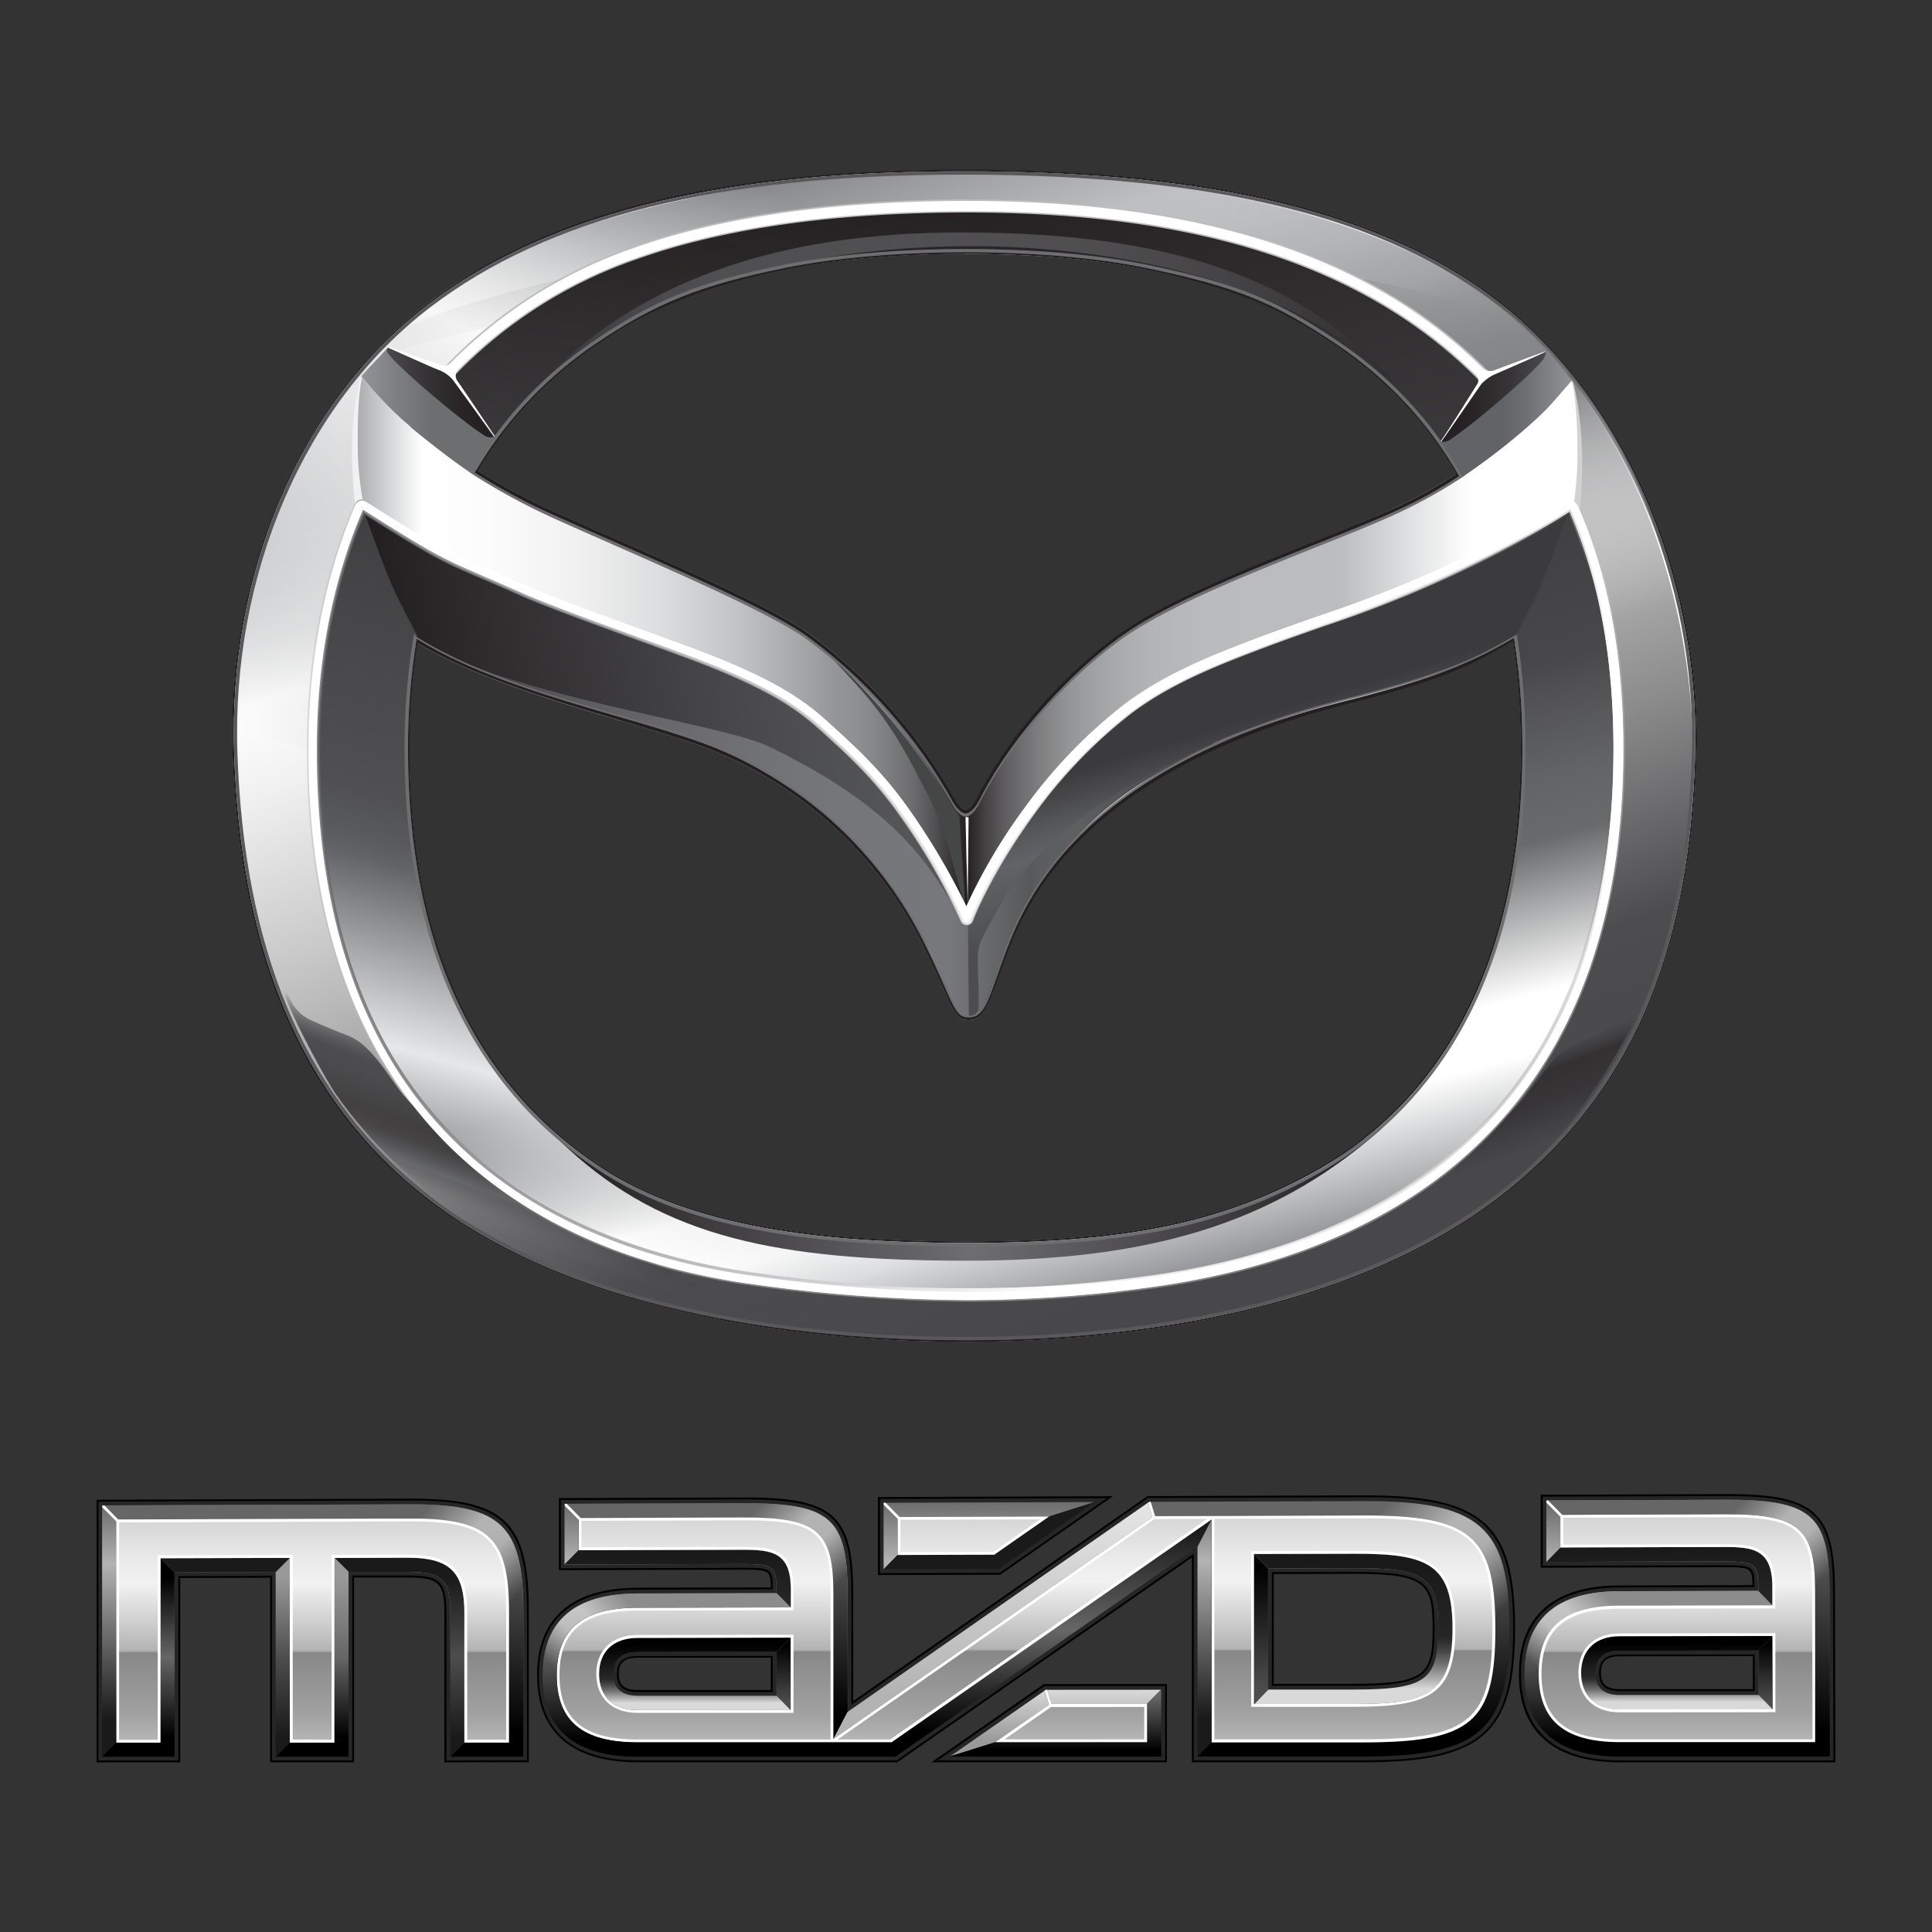 <?xml version="1.0" encoding="UTF-8"?>
<svg xmlns="http://www.w3.org/2000/svg" xmlns:xlink="http://www.w3.org/1999/xlink" id="Layer_1" data-name="Layer 1" viewBox="0 0 500 500">
  <rect x="0" y="0" width="500" height="500" fill="#333333" stroke="none"/>
  <defs>
    <style>.cls-1{fill:#262626;}.cls-2{fill:url(#名称未設定グラデーション_19);}.cls-3{fill:url(#名称未設定グラデーション_25);}.cls-4{fill:url(#名称未設定グラデーション_25-2);}.cls-5{fill:url(#名称未設定グラデーション_25-3);}.cls-6{fill:url(#名称未設定グラデーション_19-2);}.cls-7{fill:url(#名称未設定グラデーション_2);}.cls-8{fill:url(#名称未設定グラデーション_14);}.cls-9{fill:url(#名称未設定グラデーション_16);}.cls-10{fill:#1a1a1a;}.cls-11{fill:url(#名称未設定グラデーション_4);}.cls-12{fill:url(#名称未設定グラデーション_220);}.cls-13{fill:url(#名称未設定グラデーション_71);}.cls-14{fill:url(#名称未設定グラデーション_218);}.cls-15{fill:url(#名称未設定グラデーション_7);}.cls-16{fill:none;}.cls-17{fill:url(#名称未設定グラデーション_135);}.cls-18{fill:#fff;}.cls-19{fill:url(#名称未設定グラデーション_25-4);}.cls-20{fill:url(#名称未設定グラデーション_25-5);}.cls-21{fill:url(#名称未設定グラデーション_25-6);}.cls-22{fill:url(#名称未設定グラデーション_25-7);}.cls-23{fill:url(#名称未設定グラデーション_25-8);}.cls-24{fill:url(#名称未設定グラデーション_25-9);}.cls-25{fill:url(#名称未設定グラデーション_19-3);}.cls-26{fill:url(#名称未設定グラデーション_19-4);}.cls-27{fill:url(#名称未設定グラデーション_25-10);}.cls-28{fill:url(#名称未設定グラデーション_71-2);}.cls-29{fill:url(#名称未設定グラデーション_25-11);}.cls-30{fill:url(#名称未設定グラデーション_218-2);}.cls-31{fill:url(#名称未設定グラデーション_25-12);}.cls-32{fill:url(#名称未設定グラデーション_7-2);}.cls-33{fill:url(#名称未設定グラデーション_25-13);}.cls-34{fill:url(#名称未設定グラデーション_83);}.cls-35{fill:url(#名称未設定グラデーション_25-14);}.cls-36{fill:url(#名称未設定グラデーション_218-3);}.cls-37{fill:url(#名称未設定グラデーション_25-15);}.cls-38{fill:url(#名称未設定グラデーション_25-16);}.cls-39{fill:url(#名称未設定グラデーション_25-17);}.cls-40{fill:url(#名称未設定グラデーション_25-18);}.cls-41{fill:url(#名称未設定グラデーション_25-19);}.cls-42{fill:url(#名称未設定グラデーション_135-2);}.cls-43{fill:url(#名称未設定グラデーション_25-20);}.cls-44{fill:url(#名称未設定グラデーション_135-3);}.cls-45{fill:url(#名称未設定グラデーション_25-21);}.cls-46{fill:url(#名称未設定グラデーション_19-5);}.cls-47{fill:url(#名称未設定グラデーション_25-22);}.cls-48{fill:url(#名称未設定グラデーション_23);}.cls-49{fill:url(#名称未設定グラデーション_24);}.cls-50{fill:url(#名称未設定グラデーション_19-6);}.cls-51{fill:url(#名称未設定グラデーション_28);}.cls-52{fill:url(#名称未設定グラデーション_28-2);}.cls-53{fill:url(#名称未設定グラデーション_28-3);}.cls-54{fill:url(#名称未設定グラデーション_28-4);}.cls-55{fill:url(#名称未設定グラデーション_28-5);}.cls-56{fill:url(#名称未設定グラデーション_28-6);}.cls-57{fill:url(#名称未設定グラデーション_28-7);}.cls-58{fill:url(#名称未設定グラデーション_19-7);}.cls-59{fill:url(#名称未設定グラデーション_220-2);}.cls-60,.cls-61,.cls-62,.cls-63,.cls-64,.cls-65,.cls-80{opacity:0.5;}.cls-60{fill:url(#名称未設定グラデーション_22);}.cls-61{fill:url(#名称未設定グラデーション_22-2);}.cls-62{fill:url(#名称未設定グラデーション_22-3);}.cls-63{fill:url(#名称未設定グラデーション_22-4);}.cls-64{fill:url(#名称未設定グラデーション_22-5);}.cls-65{fill:url(#名称未設定グラデーション_22-6);}.cls-66,.cls-67,.cls-68,.cls-69,.cls-70,.cls-71,.cls-72,.cls-73,.cls-74,.cls-78,.cls-79,.cls-81,.cls-82,.cls-84,.cls-85,.cls-86,.cls-87,.cls-88,.cls-93,.cls-94,.cls-95,.cls-96,.cls-97,.cls-98{fill-rule:evenodd;}.cls-66{fill:url(#linear-gradient);}.cls-67{fill:url(#linear-gradient-2);}.cls-68{fill:url(#linear-gradient-3);}.cls-69{fill:url(#linear-gradient-4);}.cls-70{opacity:0.74;fill:url(#linear-gradient-5);}.cls-71{fill:url(#linear-gradient-6);}.cls-72{fill:url(#linear-gradient-7);}.cls-73{fill:url(#linear-gradient-8);}.cls-74,.cls-82{opacity:0.9;}.cls-74{fill:url(#linear-gradient-9);}.cls-75{fill:#231f20;}.cls-76{fill:#6d6e70;}.cls-77{fill:#59595c;}.cls-78,.cls-79{opacity:0.2;}.cls-78{fill:url(#linear-gradient-10);}.cls-79{fill-opacity:0.42;fill:url(#linear-gradient-11);}.cls-80,.cls-90{fill:#bcbdbf;}.cls-81{fill:url(#linear-gradient-12);}.cls-82{fill:url(#linear-gradient-13);}.cls-83{fill:url(#linear-gradient-14);}.cls-84{fill:url(#linear-gradient-15);}.cls-85{fill:url(#linear-gradient-16);}.cls-86{fill:url(#linear-gradient-17);}.cls-87{fill:url(#linear-gradient-18);}.cls-88{fill:#444746;}.cls-89{fill:#6e6e71;}.cls-91{fill-opacity:0.8;fill:url(#linear-gradient-19);}.cls-92{fill:#424143;}.cls-93{fill:url(#linear-gradient-20);}.cls-94{fill:#d1d2d3;}.cls-95{fill:url(#linear-gradient-21);}.cls-96{fill:url(#linear-gradient-22);}.cls-97{fill:url(#linear-gradient-23);}.cls-98{fill:url(#linear-gradient-24);}</style>
    <linearGradient id="名称未設定グラデーション_19" x1="437.12" y1="454.59" x2="437.12" y2="388.16" gradientUnits="userSpaceOnUse">
      <stop offset="0.1"></stop>
      <stop offset="0.9" stop-color="#666"></stop>
    </linearGradient>
    <linearGradient id="名称未設定グラデーション_25" x1="434" y1="454.62" x2="434" y2="388.16" gradientUnits="userSpaceOnUse">
      <stop offset="0.15" stop-color="#1a1a1a"></stop>
      <stop offset="0.45" stop-color="#666"></stop>
      <stop offset="0.75" stop-color="#b3b3b3"></stop>
      <stop offset="1" stop-color="#666"></stop>
    </linearGradient>
    <linearGradient id="名称未設定グラデーション_25-2" x1="434.07" y1="454.59" x2="434.07" y2="388.16" xlink:href="#名称未設定グラデーション_25"></linearGradient>
    <linearGradient id="名称未設定グラデーション_25-3" x1="80.93" y1="454.62" x2="80.93" y2="388.16" xlink:href="#名称未設定グラデーション_25"></linearGradient>
    <linearGradient id="名称未設定グラデーション_19-2" x1="80.93" y1="454.62" x2="80.93" y2="389.32" xlink:href="#名称未設定グラデーション_19"></linearGradient>
    <linearGradient id="名称未設定グラデーション_2" x1="103.36" y1="454.62" x2="103.36" y2="403.09" gradientUnits="userSpaceOnUse">
      <stop offset="0.1" stop-color="#1a1a1a"></stop>
      <stop offset="0.5" stop-color="#4d4d4d"></stop>
      <stop offset="0.9" stop-color="#1a1a1a"></stop>
    </linearGradient>
    <linearGradient id="名称未設定グラデーション_14" x1="80.79" y1="454.62" x2="80.79" y2="403.15" gradientUnits="userSpaceOnUse">
      <stop offset="0.1"></stop>
      <stop offset="0.5" stop-color="#666"></stop>
      <stop offset="0.9" stop-color="#999"></stop>
    </linearGradient>
    <linearGradient id="名称未設定グラデーション_16" x1="73.2" y1="454.62" x2="73.2" y2="403.18" gradientUnits="userSpaceOnUse">
      <stop offset="0.1" stop-color="#1a1a1a"></stop>
      <stop offset="0.5" stop-color="#4d4d4d"></stop>
      <stop offset="0.9" stop-color="#999"></stop>
    </linearGradient>
    <linearGradient id="名称未設定グラデーション_4" x1="35.82" y1="454.62" x2="35.82" y2="403.27" gradientUnits="userSpaceOnUse">
      <stop offset="0.1"></stop>
      <stop offset="0.5" stop-color="#666"></stop>
      <stop offset="0.9"></stop>
    </linearGradient>
    <linearGradient id="名称未設定グラデーション_220" x1="434.07" y1="454.59" x2="434.07" y2="411.73" gradientUnits="userSpaceOnUse">
      <stop offset="0.1"></stop>
      <stop offset="0.9" stop-color="#8c8c8c"></stop>
    </linearGradient>
    <linearGradient id="名称未設定グラデーション_71" x1="429.47" y1="415.46" x2="429.47" y2="400.36" gradientUnits="userSpaceOnUse">
      <stop offset="0.1" stop-color="#262626"></stop>
      <stop offset="0.9" stop-color="#1a1a1a"></stop>
    </linearGradient>
    <linearGradient id="名称未設定グラデーション_218" x1="456.93" y1="442.37" x2="456.93" y2="423.41" gradientUnits="userSpaceOnUse">
      <stop offset="0.1" stop-color="#4d4d4d"></stop>
      <stop offset="0.9"></stop>
    </linearGradient>
    <linearGradient id="名称未設定グラデーション_7" x1="434" y1="442.4" x2="434" y2="423.41" gradientUnits="userSpaceOnUse">
      <stop offset="0.1" stop-color="#d9d9d9"></stop>
      <stop offset="0.18" stop-color="#a6a6a6"></stop>
      <stop offset="0.27" stop-color="#6f6f6f"></stop>
      <stop offset="0.35" stop-color="#474747"></stop>
      <stop offset="0.41" stop-color="#2f2f2f"></stop>
      <stop offset="0.45" stop-color="#262626"></stop>
      <stop offset="0.9"></stop>
    </linearGradient>
    <linearGradient id="名称未設定グラデーション_135" x1="245.79" y1="454.6" x2="245.79" y2="454.35" gradientUnits="userSpaceOnUse">
      <stop offset="0.23" stop-color="#999"></stop>
      <stop offset="0.77" stop-color="#c5c5c5"></stop>
      <stop offset="1" stop-color="#d9d9d9"></stop>
    </linearGradient>
    <linearGradient id="名称未設定グラデーション_25-4" x1="330.59" y1="975.34" x2="330.59" y2="-190.65" xlink:href="#名称未設定グラデーション_25"></linearGradient>
    <linearGradient id="名称未設定グラデーション_25-5" x1="311.73" y1="454.6" x2="311.73" y2="387.16" xlink:href="#名称未設定グラデーション_25"></linearGradient>
    <linearGradient id="名称未設定グラデーション_25-6" x1="147.92" y1="454.61" x2="147.92" y2="387.74" xlink:href="#名称未設定グラデーション_25"></linearGradient>
    <linearGradient id="名称未設定グラデーション_25-7" x1="217.51" y1="454.61" x2="217.51" y2="387.48" xlink:href="#名称未設定グラデーション_25"></linearGradient>
    <linearGradient id="名称未設定グラデーション_25-8" x1="169.46" y1="457.01" x2="169.46" y2="387.53" xlink:href="#名称未設定グラデーション_25"></linearGradient>
    <linearGradient id="名称未設定グラデーション_25-9" x1="205.82" y1="454.46" x2="205.82" y2="387.58" xlink:href="#名称未設定グラデーション_25"></linearGradient>
    <linearGradient id="名称未設定グラデーション_19-3" x1="182.98" y1="450.06" x2="182.98" y2="389.03" xlink:href="#名称未設定グラデーション_19"></linearGradient>
    <linearGradient id="名称未設定グラデーション_19-4" x1="186.09" y1="454.61" x2="186.09" y2="412.3" xlink:href="#名称未設定グラデーション_19"></linearGradient>
    <linearGradient id="名称未設定グラデーション_25-10" x1="175.36" y1="454.52" x2="175.36" y2="387.6" xlink:href="#名称未設定グラデーション_25"></linearGradient>
    <linearGradient id="名称未設定グラデーション_71-2" x1="175.36" y1="415.98" x2="175.36" y2="401.08" xlink:href="#名称未設定グラデーション_71"></linearGradient>
    <linearGradient id="名称未設定グラデーション_25-11" x1="202.79" y1="454.61" x2="202.79" y2="387.54" xlink:href="#名称未設定グラデーション_25"></linearGradient>
    <linearGradient id="名称未設定グラデーション_218-2" x1="202.79" y1="442.55" x2="202.79" y2="423.83" xlink:href="#名称未設定グラデーション_218"></linearGradient>
    <linearGradient id="名称未設定グラデーション_25-12" x1="179.83" y1="454.65" x2="179.83" y2="387.48" xlink:href="#名称未設定グラデーション_25"></linearGradient>
    <linearGradient id="名称未設定グラデーション_7-2" x1="179.83" y1="442.58" x2="179.83" y2="423.83" xlink:href="#名称未設定グラデーション_7"></linearGradient>
    <linearGradient id="名称未設定グラデーション_25-13" x1="350.22" y1="454.63" x2="350.22" y2="387.02" xlink:href="#名称未設定グラデーション_25"></linearGradient>
    <linearGradient id="名称未設定グラデーション_83" x1="350.22" y1="441" x2="350.22" y2="402.11" gradientUnits="userSpaceOnUse">
      <stop offset="0.1" stop-color="#d9d9d9"></stop>
      <stop offset="0.18" stop-color="#a6a6a6"></stop>
      <stop offset="0.27" stop-color="#6f6f6f"></stop>
      <stop offset="0.35" stop-color="#474747"></stop>
      <stop offset="0.41" stop-color="#2f2f2f"></stop>
      <stop offset="0.45" stop-color="#262626"></stop>
      <stop offset="0.9" stop-color="#1a1a1a"></stop>
    </linearGradient>
    <linearGradient id="名称未設定グラデーション_25-14" x1="326.36" y1="454.6" x2="326.36" y2="387.12" xlink:href="#名称未設定グラデーション_25"></linearGradient>
    <linearGradient id="名称未設定グラデーション_218-3" x1="326.36" y1="441" x2="326.36" y2="402.18" xlink:href="#名称未設定グラデーション_218"></linearGradient>
    <linearGradient id="名称未設定グラデーション_25-15" x1="303.7" y1="516.96" x2="303.7" y2="267.79" xlink:href="#名称未設定グラデーション_25"></linearGradient>
    <linearGradient id="名称未設定グラデーション_25-16" x1="256.25" y1="457.53" x2="256.25" y2="387.2" xlink:href="#名称未設定グラデーション_25"></linearGradient>
    <linearGradient id="名称未設定グラデーション_25-17" x1="230.49" y1="454.61" x2="230.49" y2="387.45" xlink:href="#名称未設定グラデーション_25"></linearGradient>
    <linearGradient id="名称未設定グラデーション_25-18" x1="284.51" y1="566.12" x2="284.51" y2="428.58" xlink:href="#名称未設定グラデーション_25"></linearGradient>
    <linearGradient id="名称未設定グラデーション_25-19" x1="258.63" y1="454.6" x2="258.63" y2="387.3" xlink:href="#名称未設定グラデーション_25"></linearGradient>
    <linearGradient id="名称未設定グラデーション_135-2" x1="258.63" y1="454.6" x2="258.63" y2="437.34" xlink:href="#名称未設定グラデーション_135"></linearGradient>
    <linearGradient id="名称未設定グラデーション_25-20" x1="285.59" y1="454.69" x2="285.59" y2="386.96" xlink:href="#名称未設定グラデーション_25"></linearGradient>
    <linearGradient id="名称未設定グラデーション_135-3" x1="285.59" y1="454.68" x2="285.59" y2="437.31" xlink:href="#名称未設定グラデーション_135"></linearGradient>
    <linearGradient id="名称未設定グラデーション_25-21" x1="273.16" y1="454.6" x2="273.16" y2="387.19" xlink:href="#名称未設定グラデーション_25"></linearGradient>
    <linearGradient id="名称未設定グラデーション_19-5" x1="273.16" y1="454.6" x2="273.16" y2="437.31" xlink:href="#名称未設定グラデーション_19"></linearGradient>
    <linearGradient id="名称未設定グラデーション_25-22" x1="256.96" y1="458.66" x2="256.96" y2="387.35" xlink:href="#名称未設定グラデーション_25"></linearGradient>
    <linearGradient id="名称未設定グラデーション_23" x1="256.96" y1="453.83" x2="256.96" y2="388.89" gradientUnits="userSpaceOnUse">
      <stop offset="0.23" stop-color="#b3b3b3"></stop>
      <stop offset="0.9" stop-color="#dfdfdf"></stop>
      <stop offset="1" stop-color="#e6e6e6"></stop>
    </linearGradient>
    <linearGradient id="名称未設定グラデーション_24" x1="272.09" y1="454.6" x2="272.09" y2="389.41" gradientUnits="userSpaceOnUse">
      <stop offset="0.1"></stop>
      <stop offset="0.5" stop-color="#666"></stop>
      <stop offset="0.9" stop-color="#1a1a1a"></stop>
    </linearGradient>
    <linearGradient id="名称未設定グラデーション_19-6" x1="344.22" y1="454.6" x2="344.22" y2="388.48" xlink:href="#名称未設定グラデーション_19"></linearGradient>
    <linearGradient id="名称未設定グラデーション_28" x1="350.25" y1="450.15" x2="350.25" y2="391.58" gradientUnits="userSpaceOnUse">
      <stop offset="0" stop-color="#b5b5b5"></stop>
      <stop offset="0.11" stop-color="#a2a2a2"></stop>
      <stop offset="0.2" stop-color="#999"></stop>
      <stop offset="0.31" stop-color="#909090"></stop>
      <stop offset="0.39" stop-color="#878787"></stop>
      <stop offset="0.4" stop-color="#b3b3b3"></stop>
      <stop offset="0.53" stop-color="#cfcfcf"></stop>
      <stop offset="0.7" stop-color="#f2f2f2"></stop>
      <stop offset="0.82" stop-color="#e9e9e9"></stop>
      <stop offset="1" stop-color="#d4d4d4"></stop>
    </linearGradient>
    <linearGradient id="名称未設定グラデーション_28-2" x1="179.86" y1="450.19" x2="179.86" y2="392.1" xlink:href="#名称未設定グラデーション_28"></linearGradient>
    <linearGradient id="名称未設定グラデーション_28-3" x1="251.09" y1="450.83" x2="251.09" y2="391.83" xlink:href="#名称未設定グラデーション_28"></linearGradient>
    <linearGradient id="名称未設定グラデーション_28-4" x1="278.03" y1="450.16" x2="278.03" y2="391.71" xlink:href="#名称未設定グラデーション_28"></linearGradient>
    <linearGradient id="名称未設定グラデーション_28-5" x1="80.91" y1="450.23" x2="80.91" y2="392.64" xlink:href="#名称未設定グラデーション_28"></linearGradient>
    <linearGradient id="名称未設定グラデーション_28-6" x1="434.04" y1="450.23" x2="434.04" y2="392.64" xlink:href="#名称未設定グラデーション_28"></linearGradient>
    <linearGradient id="名称未設定グラデーション_28-7" x1="264.59" y1="450.19" x2="264.59" y2="391.72" xlink:href="#名称未設定グラデーション_28"></linearGradient>
    <linearGradient id="名称未設定グラデーション_19-7" x1="437.1" y1="454.62" x2="437.1" y2="388.11" xlink:href="#名称未設定グラデーション_19"></linearGradient>
    <linearGradient id="名称未設定グラデーション_220-2" x1="186.09" y1="454.62" x2="186.09" y2="412.3" xlink:href="#名称未設定グラデーション_220"></linearGradient>
    <linearGradient id="名称未設定グラデーション_22" x1="109.64" y1="385.71" x2="138.12" y2="414.19" gradientUnits="userSpaceOnUse">
      <stop offset="0.1" stop-color="#fff" stop-opacity="0"></stop>
      <stop offset="0.2" stop-color="#fff" stop-opacity="0.32"></stop>
      <stop offset="0.4" stop-color="#fff"></stop>
      <stop offset="0.6" stop-color="#fff"></stop>
      <stop offset="0.9" stop-color="#fff" stop-opacity="0"></stop>
    </linearGradient>
    <linearGradient id="名称未設定グラデーション_22-2" x1="449.83" y1="384.68" x2="475.13" y2="409.98" xlink:href="#名称未設定グラデーション_22"></linearGradient>
    <linearGradient id="名称未設定グラデーション_22-3" x1="393.84" y1="432.46" x2="416.81" y2="409.49" xlink:href="#名称未設定グラデーション_22"></linearGradient>
    <linearGradient id="名称未設定グラデーション_22-4" x1="195.81" y1="385.52" x2="220.94" y2="410.66" xlink:href="#名称未設定グラデーション_22"></linearGradient>
    <linearGradient id="名称未設定グラデーション_22-5" x1="139.78" y1="432.89" x2="162.64" y2="410.02" xlink:href="#名称未設定グラデーション_22"></linearGradient>
    <linearGradient id="名称未設定グラデーション_22-6" x1="357.73" y1="383.48" x2="393.18" y2="418.93" xlink:href="#名称未設定グラデーション_22"></linearGradient>
    <linearGradient id="linear-gradient" x1="212.84" y1="51.65" x2="288.71" y2="334.83" gradientUnits="userSpaceOnUse">
      <stop offset="0.21" stop-color="#231f20"></stop>
      <stop offset="0.32" stop-color="#2d2a2b"></stop>
      <stop offset="0.5" stop-color="#49484a"></stop>
      <stop offset="0.59" stop-color="#59595c"></stop>
      <stop offset="0.81" stop-color="#b2b2b3"></stop>
      <stop offset="1" stop-color="#fff"></stop>
    </linearGradient>
    <linearGradient id="linear-gradient-2" x1="212.84" y1="51.65" x2="288.71" y2="334.83" gradientUnits="userSpaceOnUse">
      <stop offset="0" stop-color="#231f20"></stop>
      <stop offset="0.56" stop-color="#48484a"></stop>
      <stop offset="0.59" stop-color="#525254"></stop>
      <stop offset="0.66" stop-color="#636466"></stop>
      <stop offset="0.71" stop-color="#696a6c"></stop>
      <stop offset="0.84" stop-color="#fff"></stop>
      <stop offset="0.89" stop-color="#fff"></stop>
      <stop offset="1" stop-color="#929497"></stop>
    </linearGradient>
    <linearGradient id="linear-gradient-3" x1="493.48" y1="43.67" x2="567.2" y2="318.8" gradientTransform="matrix(-1, 0, 0, 1, 704.33, 0)" gradientUnits="userSpaceOnUse">
      <stop offset="0" stop-color="#404041" stop-opacity="0"></stop>
      <stop offset="0.61" stop-color="#4d4d4f"></stop>
      <stop offset="0.65" stop-color="#505052"></stop>
      <stop offset="0.69" stop-color="#595a5c"></stop>
      <stop offset="0.71" stop-color="#626366"></stop>
      <stop offset="0.87" stop-color="#e6e7e8"></stop>
      <stop offset="1" stop-color="#dbdcdd" stop-opacity="0"></stop>
    </linearGradient>
    <linearGradient id="linear-gradient-4" x1="304.52" y1="346.64" x2="193.98" y2="42.95" gradientUnits="userSpaceOnUse">
      <stop offset="0.04" stop-color="#48484a"></stop>
      <stop offset="0.19" stop-color="#4d4d4f"></stop>
      <stop offset="0.35" stop-color="#8b8b8c"></stop>
      <stop offset="0.53" stop-color="#c9c9ca"></stop>
      <stop offset="0.66" stop-color="#f0f0f0"></stop>
      <stop offset="0.73" stop-color="#fff"></stop>
      <stop offset="1" stop-color="#808184"></stop>
    </linearGradient>
    <linearGradient id="linear-gradient-5" x1="115.99" y1="181.14" x2="157.17" y2="37.55" gradientUnits="userSpaceOnUse">
      <stop offset="0" stop-color="#fff" stop-opacity="0"></stop>
      <stop offset="0.11" stop-color="#fff" stop-opacity="0.25"></stop>
      <stop offset="0.28" stop-color="#fff" stop-opacity="0.65"></stop>
      <stop offset="0.4" stop-color="#fff" stop-opacity="0.9"></stop>
      <stop offset="0.46" stop-color="#fff"></stop>
      <stop offset="0.81" stop-color="#b7b9ba" stop-opacity="0.34"></stop>
      <stop offset="1" stop-color="#929497" stop-opacity="0"></stop>
    </linearGradient>
    <linearGradient id="linear-gradient-6" x1="136.91" y1="81.32" x2="363.47" y2="81.32" gradientUnits="userSpaceOnUse">
      <stop offset="0" stop-color="#323031"></stop>
      <stop offset="0.22" stop-color="#656668" stop-opacity="0.63"></stop>
      <stop offset="0.5" stop-color="#77787b" stop-opacity="0.5"></stop>
      <stop offset="1" stop-color="#2c292a"></stop>
    </linearGradient>
    <linearGradient id="linear-gradient-7" x1="112.67" y1="115.27" x2="325.97" y2="115.27" gradientTransform="translate(471 424) rotate(180)" gradientUnits="userSpaceOnUse">
      <stop offset="0" stop-color="#231f20"></stop>
      <stop offset="0.25" stop-color="#464446"></stop>
      <stop offset="0.5" stop-color="#6e6e71"></stop>
      <stop offset="1" stop-color="#231f20"></stop>
    </linearGradient>
    <linearGradient id="linear-gradient-8" x1="272.36" y1="264.39" x2="261.55" y2="294.1" gradientTransform="matrix(-1, 0, 0, 1, 667, 0)" gradientUnits="userSpaceOnUse">
      <stop offset="0.24" stop-color="#323031" stop-opacity="0"></stop>
      <stop offset="0.29" stop-color="#323031" stop-opacity="0.1"></stop>
      <stop offset="0.36" stop-color="#323031" stop-opacity="0.4"></stop>
      <stop offset="0.43" stop-color="#323031" stop-opacity="0.89"></stop>
      <stop offset="0.44" stop-color="#323031"></stop>
      <stop offset="0.66" stop-color="#323031" stop-opacity="0.78"></stop>
      <stop offset="0.69" stop-color="#323031" stop-opacity="0.74"></stop>
      <stop offset="1" stop-color="#323031" stop-opacity="0"></stop>
    </linearGradient>
    <linearGradient id="linear-gradient-9" x1="184.01" y1="34.22" x2="92.11" y2="200.02" gradientTransform="translate(-11.17)" gradientUnits="userSpaceOnUse">
      <stop offset="0" stop-color="#fff" stop-opacity="0"></stop>
      <stop offset="0.05" stop-color="#fff" stop-opacity="0.11"></stop>
      <stop offset="0.16" stop-color="#fff" stop-opacity="0.39"></stop>
      <stop offset="0.31" stop-color="#fff" stop-opacity="0.84"></stop>
      <stop offset="0.37" stop-color="#fff"></stop>
      <stop offset="1" stop-color="#9c9ea1" stop-opacity="0"></stop>
    </linearGradient>
    <linearGradient id="linear-gradient-10" x1="347.23" y1="84.1" x2="401.48" y2="84.1" gradientUnits="userSpaceOnUse">
      <stop offset="0" stop-color="#231f20"></stop>
      <stop offset="0.06" stop-color="#231f20" stop-opacity="0.86"></stop>
      <stop offset="0.33" stop-color="#231f20" stop-opacity="0.38"></stop>
      <stop offset="0.63" stop-color="#231f20" stop-opacity="0.09"></stop>
      <stop offset="1" stop-color="#231f20" stop-opacity="0"></stop>
    </linearGradient>
    <linearGradient id="linear-gradient-11" x1="430.85" y1="69.71" x2="430.85" y2="104.83" gradientTransform="matrix(-1, 0, 0, 1, 552, 0)" gradientUnits="userSpaceOnUse">
      <stop offset="0" stop-color="#323031"></stop>
      <stop offset="0.15" stop-color="#323031" stop-opacity="0.73"></stop>
      <stop offset="0.43" stop-color="#323031" stop-opacity="0.33"></stop>
      <stop offset="0.72" stop-color="#323031" stop-opacity="0.08"></stop>
      <stop offset="1" stop-color="#323031" stop-opacity="0"></stop>
    </linearGradient>
    <linearGradient id="linear-gradient-12" x1="436.96" y1="277.48" x2="421.65" y2="319.56" gradientTransform="translate(-299.03)" gradientUnits="userSpaceOnUse">
      <stop offset="0.05" stop-color="#231f20" stop-opacity="0"></stop>
      <stop offset="0.1" stop-color="#2f2c2e" stop-opacity="0.29"></stop>
      <stop offset="0.21" stop-color="#454446" stop-opacity="0.8"></stop>
      <stop offset="0.26" stop-color="#4d4d4f"></stop>
      <stop offset="0.35" stop-color="#49484a" stop-opacity="0.98"></stop>
      <stop offset="0.46" stop-color="#3d3c3d" stop-opacity="0.91"></stop>
      <stop offset="0.53" stop-color="#323031" stop-opacity="0.85"></stop>
      <stop offset="0.61" stop-color="#383637" stop-opacity="0.84"></stop>
      <stop offset="0.68" stop-color="#49494b" stop-opacity="0.79"></stop>
      <stop offset="0.74" stop-color="#5e5f61" stop-opacity="0.74"></stop>
      <stop offset="0.75" stop-color="#555557" stop-opacity="0.61"></stop>
      <stop offset="0.77" stop-color="#464547" stop-opacity="0.39"></stop>
      <stop offset="0.8" stop-color="#3a383a" stop-opacity="0.21"></stop>
      <stop offset="0.83" stop-color="#323031" stop-opacity="0.09"></stop>
      <stop offset="0.87" stop-color="#2d2a2b" stop-opacity="0.02"></stop>
      <stop offset="1" stop-color="#2c292a" stop-opacity="0"></stop>
    </linearGradient>
    <linearGradient id="linear-gradient-13" x1="139.82" y1="170.66" x2="177.82" y2="38.16" gradientTransform="matrix(-1, 0, 0, 1, 520, 0)" gradientUnits="userSpaceOnUse">
      <stop offset="0" stop-color="#fff" stop-opacity="0"></stop>
      <stop offset="0.13" stop-color="#dbdbdb" stop-opacity="0.25"></stop>
      <stop offset="0.41" stop-color="#7e7f81" stop-opacity="0.88"></stop>
      <stop offset="0.46" stop-color="#6d6e70"></stop>
      <stop offset="0.47" stop-color="#77787b"></stop>
      <stop offset="0.56" stop-color="#78797c" stop-opacity="0.97"></stop>
      <stop offset="0.66" stop-color="#797b7d" stop-opacity="0.86"></stop>
      <stop offset="0.76" stop-color="#7d7e81" stop-opacity="0.69"></stop>
      <stop offset="0.86" stop-color="#818285" stop-opacity="0.46"></stop>
      <stop offset="0.96" stop-color="#86888a" stop-opacity="0.15"></stop>
      <stop offset="1" stop-color="#898b8d" stop-opacity="0"></stop>
    </linearGradient>
    <linearGradient id="linear-gradient-14" x1="103.35" y1="204.83" x2="399.74" y2="204.83" gradientUnits="userSpaceOnUse">
      <stop offset="0" stop-color="#323031"></stop>
      <stop offset="0.06" stop-color="#454445"></stop>
      <stop offset="0.15" stop-color="#5b5b5d"></stop>
      <stop offset="0.25" stop-color="#6b6b6e"></stop>
      <stop offset="0.35" stop-color="#747578"></stop>
      <stop offset="0.48" stop-color="#77787b"></stop>
      <stop offset="0.55" stop-color="#58595b"></stop>
      <stop offset="0.56" stop-color="#5c5d5f"></stop>
      <stop offset="0.59" stop-color="#5e5f61"></stop>
      <stop offset="0.71" stop-color="#323031" stop-opacity="0.9"></stop>
      <stop offset="0.71" stop-color="#3e3c3d" stop-opacity="0.89"></stop>
      <stop offset="0.73" stop-color="#5f5d5e" stop-opacity="0.87"></stop>
      <stop offset="0.75" stop-color="#949393" stop-opacity="0.84"></stop>
      <stop offset="0.77" stop-color="#dddcdd" stop-opacity="0.79"></stop>
      <stop offset="0.77" stop-color="#fff" stop-opacity="0.77"></stop>
      <stop offset="1" stop-color="#353435"></stop>
    </linearGradient>
    <linearGradient id="linear-gradient-15" x1="138.12" y1="198.05" x2="8.19" y2="172.79" gradientTransform="matrix(-1, 0, 0, 1, 244.71, 0)" gradientUnits="userSpaceOnUse">
      <stop offset="0" stop-color="#231f20"></stop>
      <stop offset="0.1" stop-color="#292627"></stop>
      <stop offset="0.69" stop-color="#4b4b4d"></stop>
      <stop offset="1" stop-color="#58595b"></stop>
    </linearGradient>
    <linearGradient id="linear-gradient-16" x1="250.13" y1="168.55" x2="409.06" y2="168.55" gradientUnits="userSpaceOnUse">
      <stop offset="0" stop-color="#231f20"></stop>
      <stop offset="0.03" stop-color="#444143"></stop>
      <stop offset="0.07" stop-color="#646264"></stop>
      <stop offset="0.12" stop-color="#7f7f80"></stop>
      <stop offset="0.17" stop-color="#959697"></stop>
      <stop offset="0.23" stop-color="#a6a7a9"></stop>
      <stop offset="0.3" stop-color="#b2b4b6"></stop>
      <stop offset="0.39" stop-color="#b9bbbd"></stop>
      <stop offset="0.61" stop-color="#bbbdbf"></stop>
      <stop offset="0.82" stop-color="#fff"></stop>
    </linearGradient>
    <linearGradient id="linear-gradient-17" x1="316.75" y1="159.48" x2="340.08" y2="235.77" gradientUnits="userSpaceOnUse">
      <stop offset="0" stop-color="#3b3a3c"></stop>
      <stop offset="0.03" stop-color="#3b3a3c"></stop>
      <stop offset="0.34" stop-color="#3b3a3c"></stop>
      <stop offset="0.48" stop-color="#555658"></stop>
      <stop offset="0.57" stop-color="#626366"></stop>
      <stop offset="0.81" stop-color="#4d4d4f"></stop>
    </linearGradient>
    <linearGradient id="linear-gradient-18" x1="-5.54" y1="168.01" x2="153" y2="168.01" gradientTransform="matrix(-1, 0, 0, 1, 244.71, 0)" gradientUnits="userSpaceOnUse">
      <stop offset="0" stop-color="#231f20"></stop>
      <stop offset="0.01" stop-color="#2b2728"></stop>
      <stop offset="0.05" stop-color="#504e50"></stop>
      <stop offset="0.09" stop-color="#6d6d6f"></stop>
      <stop offset="0.14" stop-color="#818285"></stop>
      <stop offset="0.18" stop-color="#8e9092"></stop>
      <stop offset="0.21" stop-color="#929497"></stop>
      <stop offset="0.25" stop-color="#9ea0a2"></stop>
      <stop offset="0.37" stop-color="#c1c2c4"></stop>
      <stop offset="0.5" stop-color="#dcddde"></stop>
      <stop offset="0.63" stop-color="#f0f0f0"></stop>
      <stop offset="0.76" stop-color="#fbfbfb"></stop>
      <stop offset="0.89" stop-color="#fff"></stop>
      <stop offset="1" stop-color="#a6a8ab"></stop>
    </linearGradient>
    <linearGradient id="linear-gradient-19" x1="81.97" y1="233.02" x2="417.98" y2="233.02" gradientUnits="userSpaceOnUse">
      <stop offset="0" stop-color="#626366"></stop>
      <stop offset="0.11" stop-color="#7b7c7e"></stop>
      <stop offset="0.34" stop-color="#bababc"></stop>
      <stop offset="0.57" stop-color="#fff"></stop>
      <stop offset="0.71" stop-color="#fdfdfd" stop-opacity="0.99"></stop>
      <stop offset="0.76" stop-color="#f7f7f7" stop-opacity="0.96"></stop>
      <stop offset="0.81" stop-color="#ececec" stop-opacity="0.91"></stop>
      <stop offset="0.85" stop-color="#dddcdc" stop-opacity="0.84"></stop>
      <stop offset="0.88" stop-color="#c9c8c8" stop-opacity="0.75"></stop>
      <stop offset="0.91" stop-color="#b0afaf" stop-opacity="0.64"></stop>
      <stop offset="0.93" stop-color="#939191" stop-opacity="0.51"></stop>
      <stop offset="0.96" stop-color="#706e6e" stop-opacity="0.35"></stop>
      <stop offset="0.98" stop-color="#4b4848" stop-opacity="0.18"></stop>
      <stop offset="1" stop-color="#231f20" stop-opacity="0"></stop>
    </linearGradient>
    <linearGradient id="linear-gradient-20" x1="92.47" y1="130.34" x2="92.47" y2="97.4" gradientUnits="userSpaceOnUse">
      <stop offset="0" stop-color="#f1f1f1"></stop>
      <stop offset="0.94" stop-color="#f1f1f1"></stop>
      <stop offset="1" stop-color="#f1f1f1"></stop>
    </linearGradient>
    <linearGradient id="linear-gradient-21" x1="613.93" y1="106.9" x2="647.43" y2="106.9" gradientTransform="translate(-241.06)" gradientUnits="userSpaceOnUse">
      <stop offset="0" stop-color="#231f20"></stop>
      <stop offset="0.23" stop-color="#282426"></stop>
      <stop offset="0.53" stop-color="#363436"></stop>
      <stop offset="0.87" stop-color="#4e4d50"></stop>
      <stop offset="1" stop-color="#59595c"></stop>
    </linearGradient>
    <linearGradient id="linear-gradient-22" x1="715.25" y1="105.72" x2="748.74" y2="105.72" gradientTransform="matrix(-1, 0, 0, 1, 842.75, 0)" xlink:href="#linear-gradient-21"></linearGradient>
    <linearGradient id="linear-gradient-23" x1="74.39" y1="106.33" x2="108.75" y2="106.33" gradientTransform="translate(19.13)" gradientUnits="userSpaceOnUse">
      <stop offset="0" stop-color="#929497"></stop>
      <stop offset="0.26" stop-color="#7e7f82"></stop>
      <stop offset="0.53" stop-color="#6d6e70"></stop>
    </linearGradient>
    <linearGradient id="linear-gradient-24" x1="175.7" y1="107.02" x2="209.74" y2="107.02" gradientTransform="matrix(-1, 0, 0, 1, 582.56, 0)" gradientUnits="userSpaceOnUse">
      <stop offset="0" stop-color="#929497"></stop>
      <stop offset="0.04" stop-color="#8d8f92"></stop>
      <stop offset="0.35" stop-color="#6e6f72"></stop>
      <stop offset="0.53" stop-color="#626366"></stop>
    </linearGradient>
  </defs>
  <g id="script">
    <path d="M115,456.09V417.25c0-7.6-1.51-9-9.49-9l-13.88,0v47.82H69.91V408.32l-23.27.06v47.71H25V388.14l81-.29c24.5-.08,30.85,5.89,30.85,29v39.2Z"></path>
    <path d="M446.35,386.67l-47.62.17,0,18.88,47.62-.13c6.57,0,7.18.11,7.19,4.65l-34.45.08c-11.89,0-26,4-26,22.91s14.19,22.86,26.07,22.86H475l-.11-44.4C474.84,391.13,469.65,386.59,446.35,386.67Zm7.29,50.47-34.46,0c-4.27,0-4.85-2.14-4.85-4.24s.56-4.24,4.83-4.24l34.46-.05Z"></path>
    <path d="M329.64,407.37l20.89-.06c18.5,0,20.24,2.47,20.24,14.2s-1.74,14.24-20.24,14.26l-20.89,0Zm-130.15,30-34.49,0c-4.27,0-4.85-2.11-4.85-4.18s.58-4.18,4.85-4.19l34.49,0ZM352.73,387l-55.76.19-76.16,53.05h0v-28c0-20.29-5.19-24.78-28.51-24.7l-47.66.17v18.64l47.66-.12c6.58,0,7.19.11,7.19,4.59l-34.49.08c-11.89,0-26,4-26,22.62s14.15,22.56,26,22.56h67.21l76.24-53h0v53h44.28c30.89,0,39.37-7.45,39.37-34.62S383.62,386.89,352.73,387Zm-64.69.22-60.83.22v20.18l31.67-.08Zm-47,68.86H302V435.82l-31.81,0Z"></path>
    <path class="cls-1" d="M115.53,455.6V417.25c0-7.92-1.68-9.52-10-9.5l-14.37,0V455.6H70.39V407.83l-24.24.06V455.6H25.48v-67l80.55-.28c24.11-.08,30.36,5.79,30.36,28.55v38.7Z"></path>
    <path class="cls-1" d="M419.22,455.59c-16.72,0-25.56-7.73-25.59-22.36s8.78-22.38,25.5-22.41l34.94-.09v-.09c0-5.41-.66-5.56-7.68-5.55l-47.14.13,0-17.89,47.13-.16c23-.08,28,4.27,28,24.51l.11,43.91Zm-.06-27.39c-3.64,0-5.33,1.51-5.32,4.74s1.7,4.74,5.34,4.73l34.95,0,0-9.49Z"></path>
    <path class="cls-1" d="M371.26,421.51c0-11.95-1.91-14.74-20.73-14.69l-21.37.05v29.42l21.37,0C369.35,436.25,371.26,433.46,371.26,421.51ZM159.67,433.24c0,3.19,1.69,4.68,5.33,4.67l35,0v-9.37l-35,.05C161.36,428.57,159.67,430.06,159.67,433.24Zm193.06,22.35H308.94V402.13l-76.88,53.46H165c-16.72,0-25.55-7.63-25.55-22.06s8.83-22.09,25.55-22.13l35-.08v-.1c0-5.34-.65-5.49-7.68-5.47l-47.17.12V388.21l47.17-.16c23-.08,28,4.21,28,24.21v28.91l76.8-53.49,55.61-.19c30.66-.11,38.88,7.06,38.88,34S383.39,455.59,352.73,455.59Zm-125-48.47V387.93l58.76-.21-27.73,19.33Zm73.81,29.2v19.27H242.65l27.69-19.24Z"></path>
    <path class="cls-2" d="M446.35,388.16l-45.65.16,3.66,3.72,42-.14c19.2-.06,23.36,3.45,23.4,19.8l.09,39.15,3.68,3.74-.1-42.9C473.38,392,468.85,388.08,446.35,388.16Z"></path>
    <path class="cls-3" d="M419.15,422.73c-6.59,0-10.67,3.93-10.66,10.22s4.11,10.2,10.7,10.2l40.33,0,0-20.46Zm0,15.94c-4.18,0-6.31-1.93-6.31-5.73s2.11-5.73,6.29-5.73l35.92-.06,0,11.49Z"></path>
    <path class="cls-4" d="M473.43,411.69c-.05-19.68-4.58-23.61-27.08-23.53l-46.16.16,0,15.9,46.17-.12c7.71,0,8.64.68,8.66,6.53v1.1l-35.92.08c-16.29,0-24.56,7.26-24.53,21.42s8.33,21.36,24.62,21.36h54.31Zm-54.22,38.42c-13.86,0-20.22-5.3-20.24-16.89s6.31-16.9,20.17-16.93l40.31-.08v-5.59c0-10.25-5.43-11-13.06-11l-41.79.12,0-7,41.79-.13c18.84-.07,22.63,3.11,22.66,19.05l.09,38.4Z"></path>
    <path class="cls-5" d="M106,389.32l-79.58.28v65H45.18v-47.7l26.19-.07v47.77H90.2V406.81l15.35,0c8.83,0,11,2,11,10.48v37.37h18.9V416.89C135.41,394.67,129.62,389.24,106,389.32Zm14.89,60.88v-33c0-10.88-4.17-14.91-15.37-14.88l-19.74.05v47.81H75.75V402.44l-34.94.1v47.69h-10V394l75.21-.24c20-.06,25,4.5,25,23.17v33.3Z"></path>
    <path class="cls-6" d="M106,389.32l-79.58.28,3.64,3.64L106,393c20.41-.07,25.7,4.85,25.7,23.9v34H120.18l-3.67,3.68h18.9V416.89C135.41,394.67,129.62,389.24,106,389.32Z"></path>
    <path class="cls-7" d="M105.55,403.09l-19,.06,3.66,3.66,15.35,0c8.83,0,11,2,11,10.48v37.37l3.67-3.68v-33.7C120.18,406.77,116.35,403.07,105.55,403.09Z"></path>
    <polygon class="cls-8" points="86.54 403.15 86.54 450.95 75.02 450.95 71.37 454.62 90.2 454.62 90.2 406.81 86.54 403.15"></polygon>
    <polygon class="cls-9" points="71.37 406.85 71.37 454.62 75.02 450.95 75.02 403.18 71.37 406.85"></polygon>
    <polygon class="cls-10" points="41.54 403.27 45.18 406.92 71.37 406.85 75.02 403.18 41.54 403.27"></polygon>
    <polygon class="cls-11" points="41.54 403.27 41.54 450.96 30.09 450.96 26.45 454.62 45.18 454.62 45.18 406.92 41.54 403.27"></polygon>
    <path class="cls-12" d="M469.85,450.85H419.21c-14.29,0-20.94-5.59-21-17.64s6.61-17.65,20.9-17.68l39.58-.08-3.67-3.73-35.92.08c-16.29,0-24.56,7.26-24.53,21.42s8.33,21.36,24.62,21.36h54.31Z"></path>
    <path class="cls-13" d="M446.38,400.36l-42.52.12-3.64,3.74,46.17-.12c7.71,0,8.64.68,8.66,6.53v1.1l3.67,3.73v-4.83C458.69,401,453.81,400.34,446.38,400.36Z"></path>
    <polygon class="cls-14" points="455.08 427.15 455.11 438.64 458.78 442.37 458.74 423.41 455.08 427.15"></polygon>
    <path class="cls-15" d="M419.18,438.67c-4.18,0-6.31-1.93-6.31-5.73s2.11-5.73,6.29-5.73l35.92-.06,3.66-3.74-39.59.06c-6.23,0-9.94,3.56-9.93,9.48s3.74,9.46,10,9.45l39.59,0-3.67-3.73Z"></path>
    <path class="cls-16" d="M419.16,427.21c-4.18,0-6.3,1.94-6.29,5.73s2.13,5.73,6.31,5.73l35.93,0,0-11.49Z"></path>
    <path class="cls-16" d="M160.15,433.24c0,2.07.58,4.19,4.85,4.18l34.49,0V429l-34.49,0C160.73,429.06,160.15,431.18,160.15,433.24Z"></path>
    <path class="cls-16" d="M370.77,421.51c0-11.73-1.74-14.24-20.24-14.2l-20.89.06V435.8l20.89,0C369,435.75,370.77,433.24,370.77,421.51Z"></path>
    <polygon class="cls-1" points="245.79 454.6 245.79 454.6 245.79 454.6 245.79 454.6"></polygon>
    <polygon class="cls-17" points="245.79 454.6 245.79 454.6 245.79 454.6 245.79 454.6"></polygon>
    <polygon class="cls-18" points="270.32 437.56 270.32 437.56 270.64 437.33 270.32 437.56"></polygon>
    <polygon class="cls-1" points="352.73 392.2 308.45 392.35 308.45 392.35 352.73 392.2"></polygon>
    <polygon class="cls-19" points="352.73 392.2 308.45 392.35 308.45 392.35 352.73 392.2"></polygon>
    <polygon class="cls-1" points="313.55 393.19 309.91 400.25 309.91 454.6 313.55 450.89 313.55 393.19"></polygon>
    <polygon class="cls-20" points="313.55 393.19 309.91 400.25 309.91 454.6 313.55 450.89 313.55 393.19"></polygon>
    <polygon class="cls-1" points="149.74 393.38 146.1 389.71 146.1 404.89 149.74 401.2 149.74 393.38"></polygon>
    <polygon class="cls-21" points="149.74 393.38 146.1 389.71 146.1 404.89 149.74 401.2 149.74 393.38"></polygon>
    <polygon class="cls-1" points="215.67 450.06 219.34 443.05 219.34 412.26 215.67 412.27 215.67 450.06"></polygon>
    <polygon class="cls-22" points="215.67 450.06 219.34 443.05 219.34 412.26 215.67 412.27 215.67 450.06"></polygon>
    <polygon class="cls-1" points="192.31 392.72 192.31 389.03 146.61 389.19 150.26 392.85 192.31 392.72"></polygon>
    <polygon class="cls-23" points="192.31 392.72 192.31 389.03 146.61 389.19 150.26 392.85 192.31 392.72"></polygon>
    <path class="cls-1" d="M215.67,412.27h3.67c0-19.43-4.51-23.31-27-23.23v3.69C211.52,392.66,215.67,396.13,215.67,412.27Z"></path>
    <path class="cls-24" d="M215.67,412.27h3.67c0-19.43-4.51-23.31-27-23.23v3.69C211.52,392.66,215.67,396.13,215.67,412.27Z"></path>
    <path class="cls-25" d="M219.34,412.26c0-19.43-4.51-23.31-27-23.23l-45.69.16,3.65,3.66,42-.13c19.22-.06,23.37,3.41,23.37,19.55v37.79l3.67-7Z"></path>
    <path class="cls-26" d="M230.62,450.91l-65.62,0c-14.3,0-20.94-5.52-20.94-17.41s6.64-17.43,20.94-17.46l39.62-.08L201,412.3l-35.95.08c-16.3,0-24.58,7.17-24.58,21.14s8.28,21.09,24.58,21.09h66.75Z"></path>
    <path class="cls-1" d="M204.62,411.21c0-9.46-4.88-10.15-12.32-10.13l-42.56.12-3.64,3.69,46.2-.12c7.72,0,8.65.67,8.65,6.45v1.08l3.67,3.68Z"></path>
    <path class="cls-27" d="M204.62,411.21c0-9.46-4.88-10.15-12.32-10.13l-42.56.12-3.64,3.69,46.2-.12c7.72,0,8.65.67,8.65,6.45v1.08l3.67,3.68Z"></path>
    <path class="cls-28" d="M204.62,411.21c0-9.46-4.88-10.15-12.32-10.13l-42.56.12-3.64,3.69,46.2-.12c7.72,0,8.65.67,8.65,6.45v1.08l3.67,3.68Z"></path>
    <polygon class="cls-1" points="200.95 438.87 204.62 442.55 204.62 423.83 200.95 427.53 200.95 438.87"></polygon>
    <polygon class="cls-29" points="200.95 438.87 204.62 442.55 204.62 423.83 200.95 427.53 200.95 438.87"></polygon>
    <polygon class="cls-30" points="200.95 438.87 204.62 442.55 204.62 423.83 200.95 427.53 200.95 438.87"></polygon>
    <path class="cls-1" d="M155.05,433.25c0,5.85,3.72,9.33,9.95,9.33l39.62,0L201,438.86l-35.95,0c-4.18,0-6.31-1.91-6.31-5.65s2.13-5.66,6.31-5.67l35.95-.05,3.67-3.7L165,423.9C158.77,423.91,155.05,427.4,155.05,433.25Z"></path>
    <path class="cls-31" d="M155.05,433.25c0,5.85,3.72,9.33,9.95,9.33l39.62,0L201,438.86l-35.95,0c-4.18,0-6.31-1.91-6.31-5.65s2.13-5.66,6.31-5.67l35.95-.05,3.67-3.7L165,423.9C158.77,423.91,155.05,427.4,155.05,433.25Z"></path>
    <path class="cls-32" d="M155.05,433.25c0,5.85,3.72,9.33,9.95,9.33l39.62,0L201,438.86l-35.95,0c-4.18,0-6.31-1.91-6.31-5.65s2.13-5.66,6.31-5.67l35.95-.05,3.67-3.7L165,423.9C158.77,423.91,155.05,427.4,155.05,433.25Z"></path>
    <path class="cls-1" d="M350.53,402.11l-26,.07,3.64,3.7,22.35-.05c18.38-.05,21.71,2.35,21.71,15.68s-3.33,15.73-21.71,15.75l-22.35,0L324.54,441l26,0c19,0,25.38-2.83,25.38-19.48S369.56,402.06,350.53,402.11Z"></path>
    <path class="cls-33" d="M350.53,402.11l-26,.07,3.64,3.7,22.35-.05c18.38-.05,21.71,2.35,21.71,15.68s-3.33,15.73-21.71,15.75l-22.35,0L324.54,441l26,0c19,0,25.38-2.83,25.38-19.48S369.56,402.06,350.53,402.11Z"></path>
    <path class="cls-34" d="M350.53,402.11l-26,.07,3.64,3.7,22.35-.05c18.38-.05,21.71,2.35,21.71,15.68s-3.33,15.73-21.71,15.75l-22.35,0L324.54,441l26,0c19,0,25.38-2.83,25.38-19.48S369.56,402.06,350.53,402.11Z"></path>
    <polygon class="cls-1" points="328.18 405.88 324.54 402.18 324.54 441 328.18 437.28 328.18 405.88"></polygon>
    <polygon class="cls-35" points="328.18 405.88 324.54 402.18 324.54 441 328.18 437.28 328.18 405.88"></polygon>
    <polygon class="cls-36" points="328.18 405.88 324.54 402.18 324.54 441 328.18 437.28 328.18 405.88"></polygon>
    <rect class="cls-1" x="303.7" y="387.61" height="9.5"></rect>
    <rect class="cls-37" x="303.7" y="387.61" height="9.5"></rect>
    <polygon class="cls-1" points="271.5 392.46 283.31 388.72 229.18 388.91 232.83 392.59 271.5 392.46"></polygon>
    <polygon class="cls-38" points="271.5 392.46 283.31 388.72 229.18 388.91 232.83 392.59 271.5 392.46"></polygon>
    <polygon class="cls-1" points="232.31 393.12 228.67 389.43 228.67 406.14 228.67 406.14 232.31 402.43 232.31 393.12"></polygon>
    <polygon class="cls-39" points="232.31 393.12 228.67 389.43 228.67 406.14 228.67 406.14 232.31 402.43 232.31 393.12"></polygon>
    <polygon class="cls-1" points="296.86 441.02 272.16 441.04 272.16 441.04 296.86 441.02"></polygon>
    <polygon class="cls-40" points="296.86 441.02 272.16 441.04 272.16 441.04 296.86 441.02"></polygon>
    <polygon class="cls-10" points="283.31 388.72 271.5 392.46 257.3 402.36 232.31 402.43 228.67 406.14 258.43 406.06 283.31 388.72"></polygon>
    <polygon class="cls-1" points="257.58 450.9 271.46 441.26 270.32 437.56 245.79 454.6 245.79 454.6 257.58 450.9"></polygon>
    <polygon class="cls-41" points="257.58 450.9 271.46 441.26 270.32 437.56 245.79 454.6 245.79 454.6 257.58 450.9"></polygon>
    <polygon class="cls-42" points="257.58 450.9 271.46 441.26 270.32 437.56 245.79 454.6 245.79 454.6 257.58 450.9"></polygon>
    <polygon class="cls-1" points="271.02 437.33 272.16 441.04 296.86 441.02 300.53 437.31 270.64 437.33 271.02 437.33"></polygon>
    <polygon class="cls-43" points="271.02 437.33 272.16 441.04 296.86 441.02 300.53 437.31 270.64 437.33 271.02 437.33"></polygon>
    <polygon class="cls-44" points="271.02 437.33 272.16 441.04 296.86 441.02 300.53 437.31 270.64 437.33 271.02 437.33"></polygon>
    <polygon class="cls-1" points="296.86 450.89 257.58 450.9 245.79 454.6 300.53 454.6 300.53 437.31 296.86 441.02 296.86 450.89"></polygon>
    <polygon class="cls-45" points="296.86 450.89 257.58 450.9 245.79 454.6 300.53 454.6 300.53 437.31 296.86 441.02 296.86 450.89"></polygon>
    <polygon class="cls-46" points="296.86 450.89 257.58 450.9 245.79 454.6 300.53 454.6 300.53 437.31 296.86 441.02 296.86 450.89"></polygon>
    <polygon class="cls-47" points="298.25 392.6 297.11 388.89 219.34 443.05 215.67 450.06 298.25 392.6"></polygon>
    <polygon class="cls-48" points="298.25 392.6 297.11 388.89 219.34 443.05 215.67 450.06 298.25 392.6"></polygon>
    <polygon class="cls-49" points="230.62 450.91 231.75 454.61 309.91 400.25 313.55 393.19 230.62 450.91"></polygon>
    <path class="cls-50" d="M352.73,388.48l-54.92.19,1.14,3.71,53.78-.18c28.14-.09,34.23,5.11,34.23,29.28s-6.09,29.39-34.23,29.4H313.55l-3.64,3.71h42.82c30.13,0,37.9-6.79,37.9-33.13S382.86,388.38,352.73,388.48Z"></path>
    <g id="_white" data-name=" white">
      <path class="cls-18" d="M232.31,402.43l25-.07,14.2-9.9-38.67.13-3.65-3.68h-.51v.52l3.64,3.69Z"></path>
      <path class="cls-18" d="M272.16,441h0l-1.14-3.7h-.38l-.32.21,1.14,3.71-13.88,9.64h39.28V441Z"></path>
      <path class="cls-18" d="M106,393l-75.42.24L27,389.59h-.52v.51l3.64,3.65V451H41.54V403.27L75,403.18V451H86.54v-47.8l19-.06c10.8,0,14.63,3.68,14.63,14.15v33.7h11.55v-34C131.73,397.85,126.44,392.93,106,393Z"></path>
      <path class="cls-18" d="M446.36,391.9l-42,.14-3.65-3.72h-.52v.53l3.65,3.71,0,7.92,42.52-.12c7.43,0,12.31.68,12.33,10.27v4.83l-39.58.08c-14.29,0-20.92,5.64-20.9,17.68s6.68,17.64,21,17.64h50.64l-.09-39.15C469.72,395.35,465.56,391.84,446.36,391.9Zm12.42,50.47-39.59,0c-6.23,0-10-3.53-10-9.45s3.7-9.46,9.93-9.48l39.59-.06Z"></path>
      <path class="cls-18" d="M352.73,392.2l-53.78.18h0l-1.14-3.71h-.39l-.31.22,1.14,3.71h0l-82.58,57.46V412.27c0-16.14-4.15-19.61-23.37-19.55l-42,.14-3.64-3.67h-.52v.52l3.64,3.67v7.82l42.56-.12c7.44,0,12.32.67,12.32,10.13V416l-39.62.08c-14.3,0-20.94,5.57-20.94,17.46s6.64,17.41,20.94,17.41l65.62,0,82.93-57.72v57.7h39.18c28.14,0,34.23-5.23,34.23-29.4S380.87,392.11,352.73,392.2ZM165,442.58c-6.23,0-9.95-3.48-9.95-9.33s3.72-9.34,9.95-9.35l39.62-.07v18.72ZM350.52,441l-26,0V402.18l26-.07c19-.06,25.39,2.68,25.39,19.39S369.42,441,350.52,441Z"></path>
    </g>
    <g id="_top" data-name=" top">
      <path class="cls-51" d="M386.23,421.48c0-23.69-5.8-28.62-33.5-28.53l-38.45.12v57.08h38.45C380.43,450.13,386.23,445.17,386.23,421.48Zm-62.42,20.26v-40.3l26.72-.08c19.26-.05,26.11,3,26.11,20.14s-6.85,20.21-26.11,20.22Z"></path>
      <path class="cls-52" d="M205.35,411.21v5.51L165,416.8c-13.87,0-20.21,5.28-20.21,16.72s6.34,16.68,20.21,16.67h49.94V412.27c0-15.73-3.78-18.87-22.64-18.81l-41.83.13v6.87l41.83-.12C199.94,400.32,205.35,401.08,205.35,411.21Zm0,32.08-40.35,0c-6.59,0-10.68-3.86-10.68-10.07s4.09-10.08,10.68-10.09l40.35-.07Z"></path>
      <polygon class="cls-53" points="269.13 393.21 233.04 393.33 233.04 401.69 257.07 401.62 269.13 393.21"></polygon>
      <polygon class="cls-54" points="296.13 450.15 296.13 441.76 272 441.78 259.94 450.16 296.13 450.15"></polygon>
      <path class="cls-55" d="M106,393.73,30.82,394v56.26h10V402.54l34.94-.1v47.78H85.81V402.41l19.74-.05c11.2,0,15.37,4,15.37,14.88v33H131V416.9C131,398.23,126.08,393.67,106,393.73Z"></path>
      <path class="cls-56" d="M446.36,392.65l-41.79.13,0,7,41.79-.12c7.63,0,13,.75,13.06,11v5.59l-40.31.08c-13.86,0-20.19,5.34-20.17,16.93s6.38,16.9,20.24,16.89h49.9L469,411.7C469,395.76,465.2,392.58,446.36,392.65Zm-27.17,50.5c-6.59,0-10.69-3.91-10.7-10.2s4.07-10.21,10.66-10.22l40.32-.07,0,20.46Z"></path>
      <polygon class="cls-57" points="312.43 393.09 298.79 393.12 216.74 450.19 230.4 450.17 312.43 393.09"></polygon>
    </g>
    <path class="cls-58" d="M445.92,388.11l-45.22.21,3.66,3.72,41.56-.19c19.6-.07,23.84,3.45,23.84,19.83v39.2l3.74,3.74V411.67C473.5,392,468.89,388,445.92,388.11Z"></path>
    <path class="cls-59" d="M230.62,450.91l-65.63,0c-14.29,0-20.93-5.52-20.93-17.41S150.7,416.1,165,416.07l39.63-.09L201,412.3l-36,.09c-16.29,0-24.57,7.16-24.57,21.14s8.28,21.09,24.57,21.09l66.76,0Z"></path>
    <g id="_high_light" data-name=" high light">
      <path class="cls-60" d="M106,389.32V393c20.41-.07,25.7,4.85,25.7,23.9h3.68C135.41,394.67,129.62,389.24,106,389.32Z"></path>
      <path class="cls-61" d="M446.35,388.16v3.74c19.2-.06,23.36,3.45,23.4,19.8h3.67C473.38,392,468.85,388.08,446.35,388.16Z"></path>
      <path class="cls-62" d="M419.13,411.81c-16.29,0-24.56,7.26-24.53,21.42h3.64c0-12,6.61-17.65,20.9-17.68Z"></path>
      <path class="cls-63" d="M215.67,412.27h3.67c0-19.43-4.51-23.31-27-23.23v3.69C211.52,392.66,215.67,396.13,215.67,412.27Z"></path>
      <path class="cls-64" d="M165,416.06v-3.68c-16.3,0-24.58,7.17-24.58,21.14h3.64C144.06,421.63,150.7,416.09,165,416.06Z"></path>
      <path class="cls-65" d="M387,421.48h3.67c0-26.34-7.77-33.09-37.9-33v3.72C380.87,392.11,387,397.31,387,421.48Z"></path>
    </g>
  </g>
  <path class="cls-18" d="M250.19,347.23c-62,0-112.85-14.1-143.3-39.7C77.27,282.64,62,245.88,60.22,195.12c-1.64-46.93,17.64-91.57,50.32-116.52C141.48,55,185.58,44,249.34,44,315,44,359.44,55,389.21,78.82c31.67,25.29,51.25,71.05,49.87,116.58-1.53,50.79-16.56,86.28-47.3,111.7C360.51,333,310.23,347.23,250.19,347.23ZM250,65.66c-17.38,0-34,1.44-46.92,4.07-21.71,4.43-33.07,9-48.65,19.45-40.1,27-48.52,71.72-48.52,104.49,0,50,16.71,86.35,49.67,108.15,20.42,13.48,49.59,19.48,94.6,19.48,41.82,0,67.47-5.41,91.51-19.3,23.68-13.67,51.9-43.62,51.9-108.62,0-47.75-16.22-82.81-48.23-104.2-15-10-24.65-14.47-48.81-19.47-12.68-2.61-29.2-4-46.54-4Z"></path>
  <path class="cls-18" d="M250.67,264c-2.92,0-3.73-1.83-6.44-7.9-1.2-2.71-3-6.8-5.77-12.28a104.65,104.65,0,0,0-53.68-49.48c-6.47-2.6-15.4-5.25-24-7.81l-.12,0c-17.72-5.27-37.8-11.25-52.92-20.26l-.56-9.51V132.53l16.18-10.89a158.13,158.13,0,0,0,19.87,10.71c5,2.27,10.5,4.69,16.14,7.17l.32.14c19.16,8.45,40.89,18,49.71,24.36a134.32,134.32,0,0,1,37.56,42.48c1.31,2.35,2.4,3.19,3,3.19s1.69-.72,3.07-3.4c9.22-18,25.61-34.58,37.76-43,11.73-8.09,31.59-16,49.12-23.06l.14-.06c8.07-3.23,15.7-6.29,21.47-9a114.39,114.39,0,0,0,15.59-8.64L392.34,132v24.64l-.55,9c-10.28,6-16.5,9.6-41.7,16.08l-1.25.32c-45.86,11.67-75.15,32.44-87.06,61.73-1.41,3.48-2.52,6.56-3.4,9l-.17.47C255.68,260.41,254.41,264,250.67,264Z"></path>
  <path id="in_sf_base" data-name="in sf base" class="cls-66" d="M206.79,319.31C167.07,313.77,105.7,292.8,105.7,192c0-57.63,25.79-126.62,144.49-126.62C357.32,65.34,393.9,123,393.9,191.75c0,94.94-55,119.7-100.3,127.18C271.5,322.58,232.66,322.92,206.79,319.31ZM419.9,192.61c0-76.86-36.17-140.5-169.29-140.5-139.82,0-169.28,77.09-169.28,140.66,0,106.41,71.4,132.23,123.32,138.37,26.29,3.11,64.36,2.92,88.72.05C344.83,325.17,419.9,299.52,419.9,192.61Z"></path>
  <path id="in_sf_base-2" data-name="in sf base" class="cls-67" d="M206.79,319.31C167.07,313.77,105.7,292.8,105.7,192c0-57.63,25.79-126.62,144.49-126.62C357.32,65.34,393.9,123,393.9,191.75c0,94.94-55,119.7-100.3,127.18C271.5,322.58,232.66,322.92,206.79,319.31ZM419.9,192.61c0-76.86-36.17-140.5-169.29-140.5-139.82,0-169.28,77.09-169.28,140.66,0,106.41,71.4,132.23,123.32,138.37,26.29,3.11,64.36,2.92,88.72.05C344.83,325.17,419.9,299.52,419.9,192.61Z"></path>
  <path class="cls-68" d="M250.8,54.37V64c-108.25.26-145.1,57.46-145.1,130,0,66.16,28.57,99.73,61,114.8,36.33,16.9,78.56,13.93,58.7,21.52-4.85,1.85-8.89,4.9-26.36,2.85-51.46-6-117.25-31.4-117.25-138.31C81.78,118.06,117.91,54.46,250.8,54.37Z"></path>
  <path id="out_sf_base" data-name="out sf base" class="cls-69" d="M438.14,195.74c0,40.91-13.77,83.31-46.73,110.58-34.52,28.56-88.18,40.61-141.79,40.61-57.46,0-107.14-10.86-144.64-42.39-29.79-25.06-44.17-69.72-44.17-109.29,0-43.11,13.86-88.82,50-116.43C144,53.49,203,44.27,249.4,44.27c53.26,0,104.87,8.71,139.3,36.19C422.16,107.19,438.14,153.45,438.14,195.74Zm-19-1.42c0-71.44-41.67-140.5-169.27-140.5C110,53.82,80.54,130.9,80.54,194.48c0,108.46,74.17,133.2,126.3,138.7a396.6,396.6,0,0,0,87.13-.11C324.76,329.65,419.11,309.11,419.11,194.32Z"></path>
  <path class="cls-70" d="M84.46,159.06c6.48-18.54,14.62-49.22,38.48-70.4,26.9-23.87,74.18-32.31,88.06-33.92-5.42-3.17-8.26-3.84-16.25-6.41C155.85,54,123,64.79,99.43,89.51S65.94,145.23,62.8,165.88C70.93,162.9,74.2,162.18,84.46,159.06Z"></path>
  <path id="in_up_right" data-name="in up right" class="cls-71" d="M248.49,60.16c45.09,0,88.05,7.7,115,42.32-41.25-51.09-180.61-52.29-226.56,0C163.84,71.75,203.38,60.16,248.49,60.16Z"></path>
  <path id="in_up_right-2" data-name="in up right" class="cls-72" d="M250.19,326.27c-49.27,0-78.25-6.22-103-28.85-3.08-2.83-2.88-2.66.64-.11,7.12,5.14,15.75,10.75,25.33,14.32,22.59,8.42,50.94,10.8,77.13,10.8s48.86-2.71,69.07-9.09c14.6-4.62,25.86-12.66,36-20.2,3.63-2.72,4-2.58.71.29C329,316.75,297.32,326.27,250.19,326.27Z"></path>
  <path class="cls-73" d="M424.39,261c2.35-5.23,2.2-4.85,3.21-8.16.43-1.45-.39.88-1.37,2.71a26,26,0,0,1-2.91,4.93c-2,2.74-2.55,3-6.19,5.33-2.91,1.84-6.54,3-12.3,6.2-1.48.82-2.2,1.4-5.23,5.34-2.19,2.83-4.52,6.07-5.73,7.46-3.75,4.32-13.69,12.28-19.14,17.06-4.76,4.15-3.16,4.45,3.56,2.13,6-2.08,14.94-5.79,20.22-8a20.75,20.75,0,0,0,7.17-5C412.2,283.42,419.84,271.11,424.39,261Z"></path>
  <path class="cls-74" d="M81.33,194.18C81.33,159.8,93.49,115,122.79,89c26.9-23.87,72.91-32.8,86.78-34.41-5.41-3.17-8.27-3.84-16.24-6.41-38.9,5.7-71.92,17-95.47,41.75C72.74,116.32,61,159.6,60.38,188.62,67.23,190.62,72.35,192,81.33,194.18Z"></path>
  <path id="in_line" data-name="in line" class="cls-75" d="M250,65.71h0c17.35,0,33.87,1.44,46.52,4.05,24.17,5,33.79,9.45,48.8,19.47,32,21.37,48.2,56.42,48.2,104.16,0,65-28.21,94.9-51.87,108.56-24,13.89-49.67,19.3-91.48,19.3-45,0-74.17-6-94.57-19.48C122.68,280,106,243.61,106,193.67c0-32.76,8.43-77.47,48.51-104.44,15.56-10.48,26.91-15,48.62-19.44C216,67.16,232.63,65.71,250,65.71Zm0-.42c-16.78,0-33.62,1.35-47,4.08-21.51,4.39-33.12,9-48.77,19.5-37.92,25.52-48.68,67.5-48.68,104.8,0,51.25,17.23,86.9,49.83,108.45,23.63,15.61,57.48,19.56,94.8,19.56,38.55,0,65.86-4.42,91.69-19.35C371.75,285.06,394,251.13,394,193.39c0-44.17-14.15-81.64-48.39-104.52-15.41-10.3-25.13-14.6-48.94-19.52-13.07-2.7-29.81-4.06-46.62-4.06Z"></path>
  <path id="in_line-2" data-name="in line" class="cls-76" d="M250,65.29c16.81,0,33.55,1.36,46.62,4.06,23.81,4.92,33.53,9.22,48.94,19.52C379.81,111.75,394,149.22,394,193.39c0,57.74-22.21,91.67-52.08,108.94-25.83,14.93-53.14,19.35-91.69,19.35-37.32,0-71.17-3.95-94.8-19.56-32.6-21.55-49.83-57.2-49.83-108.45,0-37.3,10.76-79.28,48.68-104.8C169.89,78.33,181.5,73.76,203,69.37,216.39,66.64,233.23,65.29,250,65.29Zm0-.86h0c-17.46,0-34.21,1.46-47.17,4.1-21.89,4.46-33.36,9-49.08,19.63-40.55,27.29-49.06,72.44-49.06,105.51,0,50.4,16.9,87.14,50.22,109.17,20.62,13.62,50,19.69,95.27,19.69,42.06,0,67.89-5.46,92.13-19.46,23.95-13.84,52.49-44.11,52.49-109.68,0-48.2-16.4-83.6-48.76-105.23C330.9,78,321.18,73.55,296.8,68.51c-12.72-2.63-29.34-4.08-46.78-4.08Z"></path>
  <path id="outline" class="cls-75" d="M249.34,44.34c55.24,0,105.8,7.75,139.63,34.77s51,74.56,49.74,116.27c-1.42,47.17-14.2,84.17-47.16,111.44-34.52,28.55-87.75,40-141.36,40-53.89,0-108.66-10.68-143.07-39.61C75.7,280.83,62.24,242,60.6,195.11,59,149,77.26,104.46,110.76,78.89,147.75,50.65,200.34,44.34,249.34,44.34Zm0-.43c-63.77,0-107.89,11-138.84,34.64-32.68,25-52,69.62-50.34,116.57,1.79,50.76,17,87.56,46.7,112.46,30.46,25.6,81.36,39.7,143.33,39.7,60,0,110.34-14.25,141.62-40.13,30.75-25.44,45.79-60.95,47.32-111.75,1.38-45.55-18.21-91.33-49.89-116.62C359.46,55,315,43.91,249.34,43.91Z"></path>
  <path id="outline-2" data-name="outline" class="cls-77" d="M249.34,45.2c65.35,0,109.56,11,139.11,34.58,31.37,25,50.76,70.42,49.4,115.58-1.52,50.4-16.42,85.62-46.86,110.8C359.94,331.85,309.94,346,250.19,346c-61.68,0-112.28-14-142.52-39.41-29.33-24.66-44.46-61.15-46.22-111.51-1.63-46.54,17.47-90.8,49.84-115.51C142,56.12,185.86,45.2,249.34,45.2Zm0-.86c-49,0-101.59,6.31-138.58,34.55C77.26,104.46,59,149,60.6,195.11c1.64,46.87,15.1,85.72,46.52,112.14,34.41,28.93,89.18,39.61,143.07,39.61,53.61,0,106.84-11.49,141.36-40,33-27.27,45.74-64.27,47.16-111.44C440,153.67,422.83,106.14,389,79.11S304.58,44.34,249.34,44.34Z"></path>
  <path class="cls-78" d="M347.23,71.27c8,1.1,36.71,7.34,46.45,13.26,9.26,5.62,7.7,5.84,7.7,5.84l-17.25,6.55S372,83.38,347.23,71.27Z"></path>
  <path class="cls-79" d="M150.8,70.85c-17.11,4.06-40.09,9.91-49.16,15.81-4.28,2.78-16,18.17-16,18.17l16.67-13.89c8.13-2.14,8.55-2.57,14.76-4.06,6.91-1.67,10.84-2.2,18.45-7.3S167.9,66.79,150.8,70.85Z"></path>
  <path class="cls-18" d="M250.52,336.45A409.12,409.12,0,0,1,196,332.5C152.63,326.76,79.83,301.13,79.83,194c0-63.2,30.39-110.39,83.36-129.47C186.16,56.23,215.5,52,250.41,52c62.73,0,107.5,15.3,136.86,46.79,22.1,23.68,32.83,54.76,32.83,95,0,101.54-66.77,131.83-122.81,139.36A344.75,344.75,0,0,1,250.52,336.45ZM250.41,54.6c-34.61,0-63.66,4.15-86.35,12.32C112.17,85.62,82.4,131.93,82.4,194c0,99.93,62,129.1,114,136,38.62,5.1,66,5.32,100.58.68,55-7.39,120.61-37.14,120.61-136.82,0-39.55-10.52-70.06-32.14-93.24C356.55,69.64,312.38,54.6,250.41,54.6Z"></path>
  <path class="cls-80" d="M250.53,336.87h0A411.06,411.06,0,0,1,196,332.93c-31.79-4.21-57.74-15.41-77.18-33.3C92.65,275.58,79.41,240,79.41,194c0-63.39,30.48-110.72,83.63-129.87,23-8.29,52.41-12.5,87.37-12.5,62.86,0,107.73,15.35,137.17,46.92,22.18,23.78,32.95,54.95,32.95,95.29,0,101.85-67,132.23-123.18,139.78A342,342,0,0,1,250.53,336.87Zm-.12-284.41c-34.86,0-64.16,4.19-87.08,12.45C110.54,83.93,80.26,131,80.26,194c0,45.8,13.16,81.15,39.11,105,19.3,17.77,45.11,28.9,76.71,33.07A406.39,406.39,0,0,0,250.53,336h0a342,342,0,0,0,46.71-3.25c55.85-7.52,122.44-37.71,122.44-138.94,0-40.11-10.7-71.1-32.72-94.7C357.68,67.72,313,52.46,250.41,52.46Z"></path>
  <path class="cls-16" d="M250.41,54.6c-34.61,0-63.66,4.15-86.35,12.32C112.17,85.62,82.4,131.93,82.4,194c0,99.93,62,129.1,114,136a407.67,407.67,0,0,0,54.17,3.93h0a339.39,339.39,0,0,0,46.41-3.25c55-7.39,120.61-37.13,120.61-136.82,0-39.55-10.52-70-32.14-93.24C356.55,69.64,312.38,54.6,250.41,54.6Z"></path>
  <path class="cls-81" d="M73.92,256.09c1.14,2.42,2.26,6,6.69,8,3.43,1.54,6.17,2.68,9.61,4,5.52,2.15,9.75,9.5,13.34,14.25s14.77,15,20.38,19.63c8.38,6.84,23.81,16.07,35.61,20.87.86.34,33.07,13.75,29.5,16.89-1,.91-30.68-7.5-32.06-7.91-25.41-7.72-52.29-23.14-70.17-48.81-2.42-3.47-11.33-19.66-13.33-26.21C72.23,252.66,72.48,253,73.92,256.09Z"></path>
  <path class="cls-82" d="M415.49,159.47C409,141,400.87,110.26,377,89.09,350.11,65.22,302.83,56.78,289,55.17c5.41-3.17,8.26-3.85,16.25-6.41,38.9,5.7,71.91,17,95.47,41.75,19.77,20.77,28.44,45,32.9,64.84C426.74,157.34,424.45,157.34,415.49,159.47Z"></path>
  <path id="wing_low_sf" data-name="wing low sf" class="cls-83" d="M303.87,170.82a3.8,3.8,0,0,0-.45.22c-9,4.48-52.24,51.94-53.31,53s-47.3-36.41-48.16-37.91-79.58-29.85-79.58-29.85l-19-1.71s1.28,4.91,6.19,11.75c19.78,12.5,58.93,21,79.2,29.13,24.53,9.87,41.61,32.18,50.55,48.15,6,10.69,7.15,20.09,11.32,20.09s6.52-9.94,9.31-16.36c13.78-31.82,30.71-50.87,90.09-65.94,36.61-9.29,41.89-16.92,41.89-16.92L399.74,146S315,166,303.87,170.82Z"></path>
  <path class="cls-84" d="M100.29,148.88a145.53,145.53,0,0,0,8.4,17.41,154.45,154.45,0,0,0,20.84,8.65c26.35,8.71,59.63,13.58,69.22,18.17,34.54,16.54,42.49,32,50.59,45.59-3.56-9-6.69-17.35-19.11-32.77-17.92-22.27-29.44-27.42-55.14-36.9-8.85-3.27-21.16-8.13-36.05-13.68a247.41,247.41,0,0,1-45.25-23.21C93.64,132,97.69,142.09,100.29,148.88Z"></path>
  <path class="cls-85" d="M272.28,180.5c7-7.91,12.45-13.22,25.59-21,24.38-14.45,62.22-22.31,87.4-41.67,16.82-12.93,21.45-19.49,21.45-19.49A48.79,48.79,0,0,1,408.83,111a78.89,78.89,0,0,1-.05,12.38,44.77,44.77,0,0,1-1.52,7.88c-11.72,7.86-28.1,17.07-43.2,22.7s-29.3,10.55-38.27,13.89c-38.74,14.51-55.59,36.49-68.24,59.16-5.87,10.54-7.34,11.87-7.34,11.75,0-.43-.08-24.87-.08-28.48.28,0,.63,0,2.35-3A190,190,0,0,1,272.28,180.5Z"></path>
  <path class="cls-86" d="M406,132.19c-11.55,7.75-31.64,17-46.52,22.58s-23.66,8-32.5,11.26c-24.92,9.19-40.76,18.78-59.13,41.6-12.42,15.44-14.43,23.7-17.34,30.57,0,4,.24,24.69.24,24.69a2.4,2.4,0,0,0,2.36-1.33c.42-.65.06-7.29-.05-12.13-.08-4,.25-5.12,2.39-9.05,1.66-3.06,3.56-6.5,4.85-8.51,10.43-16.22,30.11-28.51,49.44-37.77C326.63,186,352.1,180.6,369,175a190.38,190.38,0,0,0,22.42-9.26A78.72,78.72,0,0,0,399,151C401.64,144.25,406.16,132.09,406,132.19Z"></path>
  <path class="cls-87" d="M246.34,207.63c1.68,3,3.19,2.71,3.79,2.71,0,4.49.11,27.88.12,28.32,0,.12-.49-1.51-6.36-12.06-23.35-41.82-45.82-49.86-66.91-57.76-8.95-3.34-25.61-9.75-40.72-15.38s-32.1-15.2-43.85-23c-.69-.45.17-2.9-.31-7.1a96.37,96.37,0,0,1-.28-13.59,58.17,58.17,0,0,1,1.7-12.4s7.87,11.26,25.76,22.65a253.11,253.11,0,0,0,37.29,19.46c15.79,6.58,32,13.66,45.31,21.59a101.51,101.51,0,0,1,26.93,22.22A137.72,137.72,0,0,1,246.34,207.63Z"></path>
  <path class="cls-88" d="M214.56,169.6c10.68,11.25,15.39,16.52,22.79,30.77,5.1,9.77,6.14,10.55,12.55,35.34l-1.63-24.44s-8.84-13.89-14.4-20.87C228.48,183.63,220.83,175,214.56,169.6Z"></path>
  <path class="cls-75" d="M250.67,264c-2.94,0-3.78-1.84-6.49-7.93-1.3-2.93-3.08-6.92-5.77-12.27a104.55,104.55,0,0,0-53.64-49.45c-6.39-2.57-15-5.12-24.05-7.82-17.77-5.29-37.91-11.27-53.07-20.31l.45-.75c15.05,9,35.14,15,52.86,20.24,9.11,2.71,17.71,5.27,24.13,7.85a105.41,105.41,0,0,1,54.08,49.85c2.69,5.37,4.49,9.39,5.79,12.31,2.8,6.26,3.39,7.43,5.71,7.43,3.18,0,4.31-3.16,6.79-10.09.93-2.59,2.07-5.81,3.59-9.54,7.7-18.94,22.72-34.52,44.66-46.29,17.65-9.47,34.72-13.83,42.93-15.92l1.26-.31c25.12-6.45,31.29-10.06,41.52-16l.42.74c-10.28,6-16.49,9.62-41.73,16.11l-1.26.32c-45.85,11.67-75.12,32.43-87,61.69-1.5,3.71-2.65,6.92-3.58,9.5C255.72,260.45,254.45,264,250.67,264Z"></path>
  <path class="cls-89" d="M250.72,263.33c-2.76,0-3.56-1.82-6.21-7.82-1.32-3-3.15-7.13-5.92-12.65a104.67,104.67,0,0,0-53.75-49.56c-6.28-2.53-14.72-5-23.66-7.52-17.93-5.16-38.25-11-53.67-20.65l.22-.36c15.37,9.62,35.66,15.45,53.57,20.6,8.94,2.57,17.39,5,23.7,7.54a105.13,105.13,0,0,1,54,49.77c2.77,5.52,4.6,9.64,5.92,12.66,2.63,6,3.34,7.55,5.82,7.55,3.27,0,4.44-3.37,6.8-10.09,1-2.73,2.14-6.13,3.73-10.05,7.68-18.89,22.66-34.42,44.55-46.17,17.62-9.46,34.67-13.81,42.88-15.89l1.27-.33c25.3-6.51,32.29-10.18,42.45-16.11l.23.37c-9.91,5.77-17.25,9.64-42.57,16.15l-1.27.33c-45.91,11.7-75.23,32.5-87.14,61.81-1.59,3.92-2.77,7.3-3.73,10C255.5,259.85,254.28,263.33,250.72,263.33Z"></path>
  <path class="cls-18" d="M250.19,239.05a1.3,1.3,0,0,1-1.18-.78A166,166,0,0,0,233.22,211c-6.77-9.62-13.75-15.95-19.93-21.54l-.41-.37c-5.83-5.3-12.79-10.7-33.67-18.57-3.35-1.26-7.89-2.9-12.88-4.71-11-4-24.68-8.93-31.54-12-4-1.79-7.14-3.13-9.72-4.25-10.78-4.64-12.72-5.47-31.81-17.54a1.28,1.28,0,0,1-.41-1.77,1.3,1.3,0,0,1,1.78-.4c18.92,12,20.84,12.78,31.44,17.36,2.61,1.12,5.73,2.46,9.75,4.25,6.78,3,20.42,7.95,31.38,11.92,5,1.81,9.56,3.46,12.9,4.72,21.31,8,28.48,13.59,34.51,19.06l.41.37c6.26,5.69,13.36,12.12,20.29,22a178.49,178.49,0,0,1,14.82,25.11,144.8,144.8,0,0,1,15.27-25.76,131.15,131.15,0,0,1,24.93-26c10.07-7.79,21.94-12.65,33.25-17,7.09-2.7,12.78-4.68,18.29-6.6a321.47,321.47,0,0,0,32-12.6c21.65-9.93,31.53-16.78,31.62-16.85a1.28,1.28,0,0,1,1.47,2.1c-.4.29-10.13,7-32,17.08a327.44,327.44,0,0,1-32.21,12.7c-5.48,1.9-11.15,3.88-18.21,6.56-11.12,4.25-22.81,9-32.58,16.6a128.34,128.34,0,0,0-24.43,25.49c-11.5,15.75-16.05,27.79-16.1,27.91a1.24,1.24,0,0,1-1.17.83Z"></path>
  <path class="cls-89" d="M249.9,211.35c-1.09,0-2.36-1.25-3.67-3.61a133.63,133.63,0,0,0-37.34-42.21c-8.79-6.32-30.62-15.94-49.88-24.42-5.77-2.54-11.22-4.94-16.16-7.18a168.4,168.4,0,0,1-21.11-11.54l.48-.71a165.44,165.44,0,0,0,21,11.47c4.91,2.24,10.37,4.64,16.14,7.18,19.3,8.5,41.16,18.14,50,24.5A134.55,134.55,0,0,1,247,207.32c1.3,2.34,2.37,3.16,2.93,3.16s1.65-.7,3-3.36c9.24-18.05,25.63-34.61,37.78-43,11.73-8.12,31.61-16.07,49.15-23.1,8.12-3.25,15.78-6.33,21.59-9a132.19,132.19,0,0,0,17.07-9.59l.49.71a133.76,133.76,0,0,1-17.2,9.65c-5.82,2.69-13.51,5.77-21.64,9-17.49,7-37.32,14.95-49,23-12.06,8.33-28.33,24.77-37.5,42.7C252.44,210,251.06,211.35,249.9,211.35Z"></path>
  <path class="cls-75" d="M249.9,210.49c-1.09,0-2.36-1.25-3.67-3.6a133.54,133.54,0,0,0-37.34-42.21c-8.79-6.32-30.62-15.94-49.88-24.43-5.77-2.54-11.22-4.94-16.16-7.17a155.85,155.85,0,0,1-20-10.8l.47-.71a155.9,155.9,0,0,0,19.9,10.73c4.91,2.23,10.36,4.63,16.13,7.17,19.3,8.5,41.17,18.13,50,24.51A134.44,134.44,0,0,1,247,206.47c1.3,2.34,2.37,3.16,2.93,3.16s1.65-.7,3-3.36c9.23-18.06,25.63-34.61,37.78-43,11.73-8.1,31.59-16.05,49.12-23.07,8.13-3.26,15.81-6.33,21.62-9a112.68,112.68,0,0,0,15.61-8.66l.5.7a114.16,114.16,0,0,1-15.75,8.73c-5.82,2.7-13.52,5.78-21.65,9-17.5,7-37.32,14.94-49,23-12.06,8.34-28.33,24.78-37.5,42.71C252.44,209.1,251.06,210.49,249.9,210.49Z"></path>
  <polygon class="cls-18" points="250.44 234.25 249.87 211.49 250.67 211.49 250.44 234.25"></polygon>
  <path class="cls-18" d="M117.4,96.87a119.92,119.92,0,0,1,46.66-29.95c22.69-8.17,51.74-12.32,86.35-12.32C310.6,54.6,354,68.79,382.86,97.94c0,0,.34.29.68.62.62-.37,1.76-1.49,2.07-1.51-.34-.38-.68-.65-.77-.76C355.45,66.52,311.42,52,250.41,52c-34.91,0-64.25,4.19-87.22,12.47A122.35,122.35,0,0,0,115,95.67s-.21.11-.12.22a7.18,7.18,0,0,0,.85.57,6.71,6.71,0,0,0,1.23.85C117.08,97.36,117.33,97,117.4,96.87Z"></path>
  <path class="cls-90" d="M383.49,99.09l-.23-.22-.57-.5c-.06-.07-.13-.11-.13-.12C353.75,69.17,310.52,55,250.41,55c-34.56,0-63.56,4.13-86.21,12.3a119.1,119.1,0,0,0-46.49,29.84c-.22.3-.43.57-.75.57h0l-.15,0a3.33,3.33,0,0,1-1-.62l-.39-.3-.36-.23a2,2,0,0,1-.58-.41L114.4,96v-.26a.61.61,0,0,1,.31-.41A122.51,122.51,0,0,1,163,64.11c23-8.29,52.41-12.5,87.37-12.5,61.18,0,105.26,14.52,134.72,44.38l.13.12a6.5,6.5,0,0,1,.66.65l.58.63-.85.08c-.08,0-.53.4-.83.65a9.7,9.7,0,0,1-1.05.81ZM250.41,54.17c60.35,0,103.77,14.22,132.76,43.47l.09.08.33.3c.2-.16.46-.36.69-.56l.64-.51-.22-.21a.92.92,0,0,1-.17-.15C355.22,66.9,311.35,52.46,250.41,52.46c-34.86,0-64.16,4.19-87.08,12.45a122,122,0,0,0-47.88,30.88l.08,0,.43.27.42.32c.17.14.37.29.52.39l.07-.09.13-.16a120.28,120.28,0,0,1,46.81-30C186.65,58.33,215.75,54.17,250.41,54.17Z"></path>
  <path class="cls-18" d="M405,130.06c-2.07,1.39-12,7.76-31.2,16.57a321.47,321.47,0,0,1-32,12.6c-5.5,1.92-11.2,3.9-18.29,6.6-11.31,4.31-23.18,9.16-33.25,17a131.15,131.15,0,0,0-24.93,26,144.8,144.8,0,0,0-15.27,25.76,178.49,178.49,0,0,0-14.82-25.11c-6.93-9.84-14-16.27-20.29-22l-.41-.37c-6-5.47-13.2-11-34.51-19.06-3.34-1.26-8-2.94-12.88-4.71-11-4-24.62-8.92-31.4-11.93-4-1.79-7.19-3.15-9.75-4.25-10.48-4.52-12.48-5.39-30.8-17-1.9-1.18-2.8-.48-3.5,1.17C84,149.69,79.83,170.75,79.83,194c0,45.93,13.21,81.37,39.25,105.34,19.37,17.83,45.26,29,76.94,33.18a409.37,409.37,0,0,0,54.51,3.95h0a344.5,344.5,0,0,0,46.76-3.27c56-7.53,122.83-37.82,122.83-139.36,0-24-3.83-44.7-11.59-62.55C407.7,129.35,406.27,129.24,405,130.06ZM296.94,330.64a339.39,339.39,0,0,1-46.41,3.25h0A407.67,407.67,0,0,1,196.36,330c-52-6.88-114-36-114-136,0-22.81,4-43.49,11.7-61.46,18.3,11.56,20.36,12.44,31,17,2.54,1.1,5.7,2.46,9.71,4.25,6.87,3.05,20.56,8,31.56,12,4.91,1.77,9.53,3.44,12.87,4.7,20.87,7.87,27.84,13.27,33.67,18.57l.42.37c6.17,5.59,13.15,11.92,19.92,21.54A166,166,0,0,1,249,238.27a1.3,1.3,0,0,0,1.18.78h0a1.28,1.28,0,0,0,1.19-.82c0-.13,4.57-12.17,16.08-27.92a128.35,128.35,0,0,1,24.43-25.49c9.77-7.58,21.46-12.35,32.58-16.6,7.06-2.68,12.73-4.66,18.23-6.58A320.72,320.72,0,0,0,374.91,149c18.87-8.66,28.68-14.86,31.3-16.59,7.6,17.51,11.34,37.87,11.34,61.45C417.55,293.51,352,323.25,296.94,330.64Z"></path>
  <path class="cls-91" d="M250.53,334.3h0a406.6,406.6,0,0,1-54.23-3.92C144.15,323.49,82,294.22,82,194c0-22.64,4-43.37,11.74-61.62l.2-.47.42.27c18.28,11.54,20.21,12.37,30.91,17,2.52,1.09,5.67,2.45,9.72,4.24,6.85,3.05,20.53,8,31.53,12,4.9,1.77,9.53,3.44,12.86,4.7,21,7.9,28,13.33,33.82,18.64l.41.38c6.18,5.61,13.19,11.95,20,21.61a161.35,161.35,0,0,1,15.83,27.41.87.87,0,0,0,.79.52.89.89,0,0,0,.81-.56c0-.12,4.54-12.13,16.12-28a128.77,128.77,0,0,1,24.53-25.58c9.82-7.62,21.54-12.4,32.69-16.65,7.08-2.7,12.76-4.67,18.24-6.59a321.05,321.05,0,0,0,32.15-12.67c18.86-8.65,28.68-14.86,31.25-16.56l.42-.28.2.47C414.25,149.84,418,170,418,193.82c0,100-65.8,129.82-121,137.24A341.92,341.92,0,0,1,250.53,334.3ZM94.3,133.15c-7.62,18-11.47,38.5-11.47,60.83,0,99.62,61.77,128.7,113.58,135.55a405.05,405.05,0,0,0,54.12,3.92h0a339.85,339.85,0,0,0,46.35-3.24c54.85-7.37,120.25-37,120.25-136.39,0-23.5-3.64-43.4-11.11-60.82-3.12,2-12.94,8.09-30.94,16.35A319.78,319.78,0,0,1,342.86,162c-5.48,1.92-11.15,3.89-18.21,6.59-11.11,4.22-22.75,9-32.48,16.53a127.33,127.33,0,0,0-24.35,25.42c-11.49,15.73-16,27.67-16,27.79a1.74,1.74,0,0,1-1.58,1.12h0a1.72,1.72,0,0,1-1.61-1.06,160.69,160.69,0,0,0-15.75-27.23c-6.73-9.58-13.7-15.9-19.85-21.47l-.42-.38c-5.8-5.25-12.73-10.63-33.54-18.48-3.33-1.25-8-2.93-12.85-4.7-11-4-24.71-8.95-31.59-12-4-1.79-7.19-3.15-9.71-4.23C114.48,145.44,112.25,144.47,94.3,133.15Z"></path>
  <path class="cls-92" d="M392.54,164.32a.19.19,0,0,1-.1,0,.21.21,0,0,1-.09-.29c0-.08,4.83-8.89,6.91-13.72s6.52-17.23,6.56-17.35a.21.21,0,0,1,.27-.13.24.24,0,0,1,.14.27c-.05.13-4.51,12.52-6.59,17.38s-6.86,13.67-6.9,13.76A.29.29,0,0,1,392.54,164.32Z"></path>
  <path class="cls-93" d="M93.09,98.44c.33-1.49.74-1.27.48,0-.86,4-1.1,11.58-.95,19.34a80.14,80.14,0,0,0,1.24,11.5,1.85,1.85,0,0,0-2,1.11C91,121.38,90.3,110.91,93.09,98.44Z"></path>
  <path class="cls-94" d="M407.36,99.77c-.33-1.49-.62-1.44-.36-.21.87,4,1.3,11.37,1.25,19.13a88.74,88.74,0,0,1-.88,11.07,4.37,4.37,0,0,1,1.49,2.08C410.22,118.16,409.14,107.75,407.36,99.77Z"></path>
  <path class="cls-95" d="M393.43,111l-15.05,11.72L372.87,114c3.64-5,9.42-13.93,10.11-14.88a9.4,9.4,0,0,1,3.89-2.73c1.44-.48,7.8-3.44,12.94-5.37l6.56,7.45Z"></path>
  <path class="cls-96" d="M106.94,109.85l15,11.72,5.51-8.73c-3.63-5-9.4-13.92-10.11-14.88a9.49,9.49,0,0,0-3.89-2.73c-1.43-.47-7.8-3.44-12.93-5.36L94,97.31Z"></path>
  <path class="cls-97" d="M127.87,113.06l-3.15,4.7c-1,1.52-2.93,4.63-2.93,4.63a194.13,194.13,0,0,1-16.18-12.5A92.43,92.43,0,0,1,93.52,97.35c1.31-1.5,6.62-7.08,6.62-7.08s-.38.49.79,1.84c3.62,4.22,18.07,16.5,24.15,20.41A3.1,3.1,0,0,0,127.87,113.06Z"></path>
  <path class="cls-18" d="M399.74,91c-2.53.91-11,4.06-12.95,4.81a2.91,2.91,0,0,1-3-.49C354.44,66.19,310.74,52,250.41,52c-34.91,0-64.25,4.19-87.22,12.47a122.85,122.85,0,0,0-46.54,29.42,2.24,2.24,0,0,1-2.16.68c-1.16-.39-11-3.65-13.8-4.86l-.26.27c2.32,1,11.82,5.34,13.1,5.76a9.15,9.15,0,0,1,3.68,2.58L127.89,113l.14-.17s-7.28-10.83-9.52-14.06a2.27,2.27,0,0,1,0-3,120.1,120.1,0,0,1,45.54-28.79c22.69-8.17,51.74-12.32,86.35-12.32C309.91,54.6,353,68.47,381.87,97a1.86,1.86,0,0,1,.34,2.57c-1.09,1.71-7.14,11.47-9.36,14.61l.11.19c2.4-3.37,10.15-14.63,10.36-14.92A10.61,10.61,0,0,1,387,96.82c.63-.27,10.31-4.48,12.87-5.7Z"></path>
  <path class="cls-98" d="M372.82,114.27l5.9,9a172.1,172.1,0,0,0,16-12.26c6.7-5.91,6.47-6.21,12.09-12.54l-6.78-7.8s.31,1.28-1.18,3c-3.59,4.12-17.33,16-23.41,20A3,3,0,0,1,372.82,114.27Z"></path>
  <path class="cls-92" d="M107.79,164.69a.21.21,0,0,1-.18-.11c0-.09-4.86-8.91-6.92-13.76s-6.53-17.24-6.58-17.37a.21.21,0,0,1,.13-.27.21.21,0,0,1,.28.13c0,.12,4.49,12.5,6.56,17.34s6.85,13.64,6.9,13.73a.22.22,0,0,1-.09.3Z"></path>
</svg>
